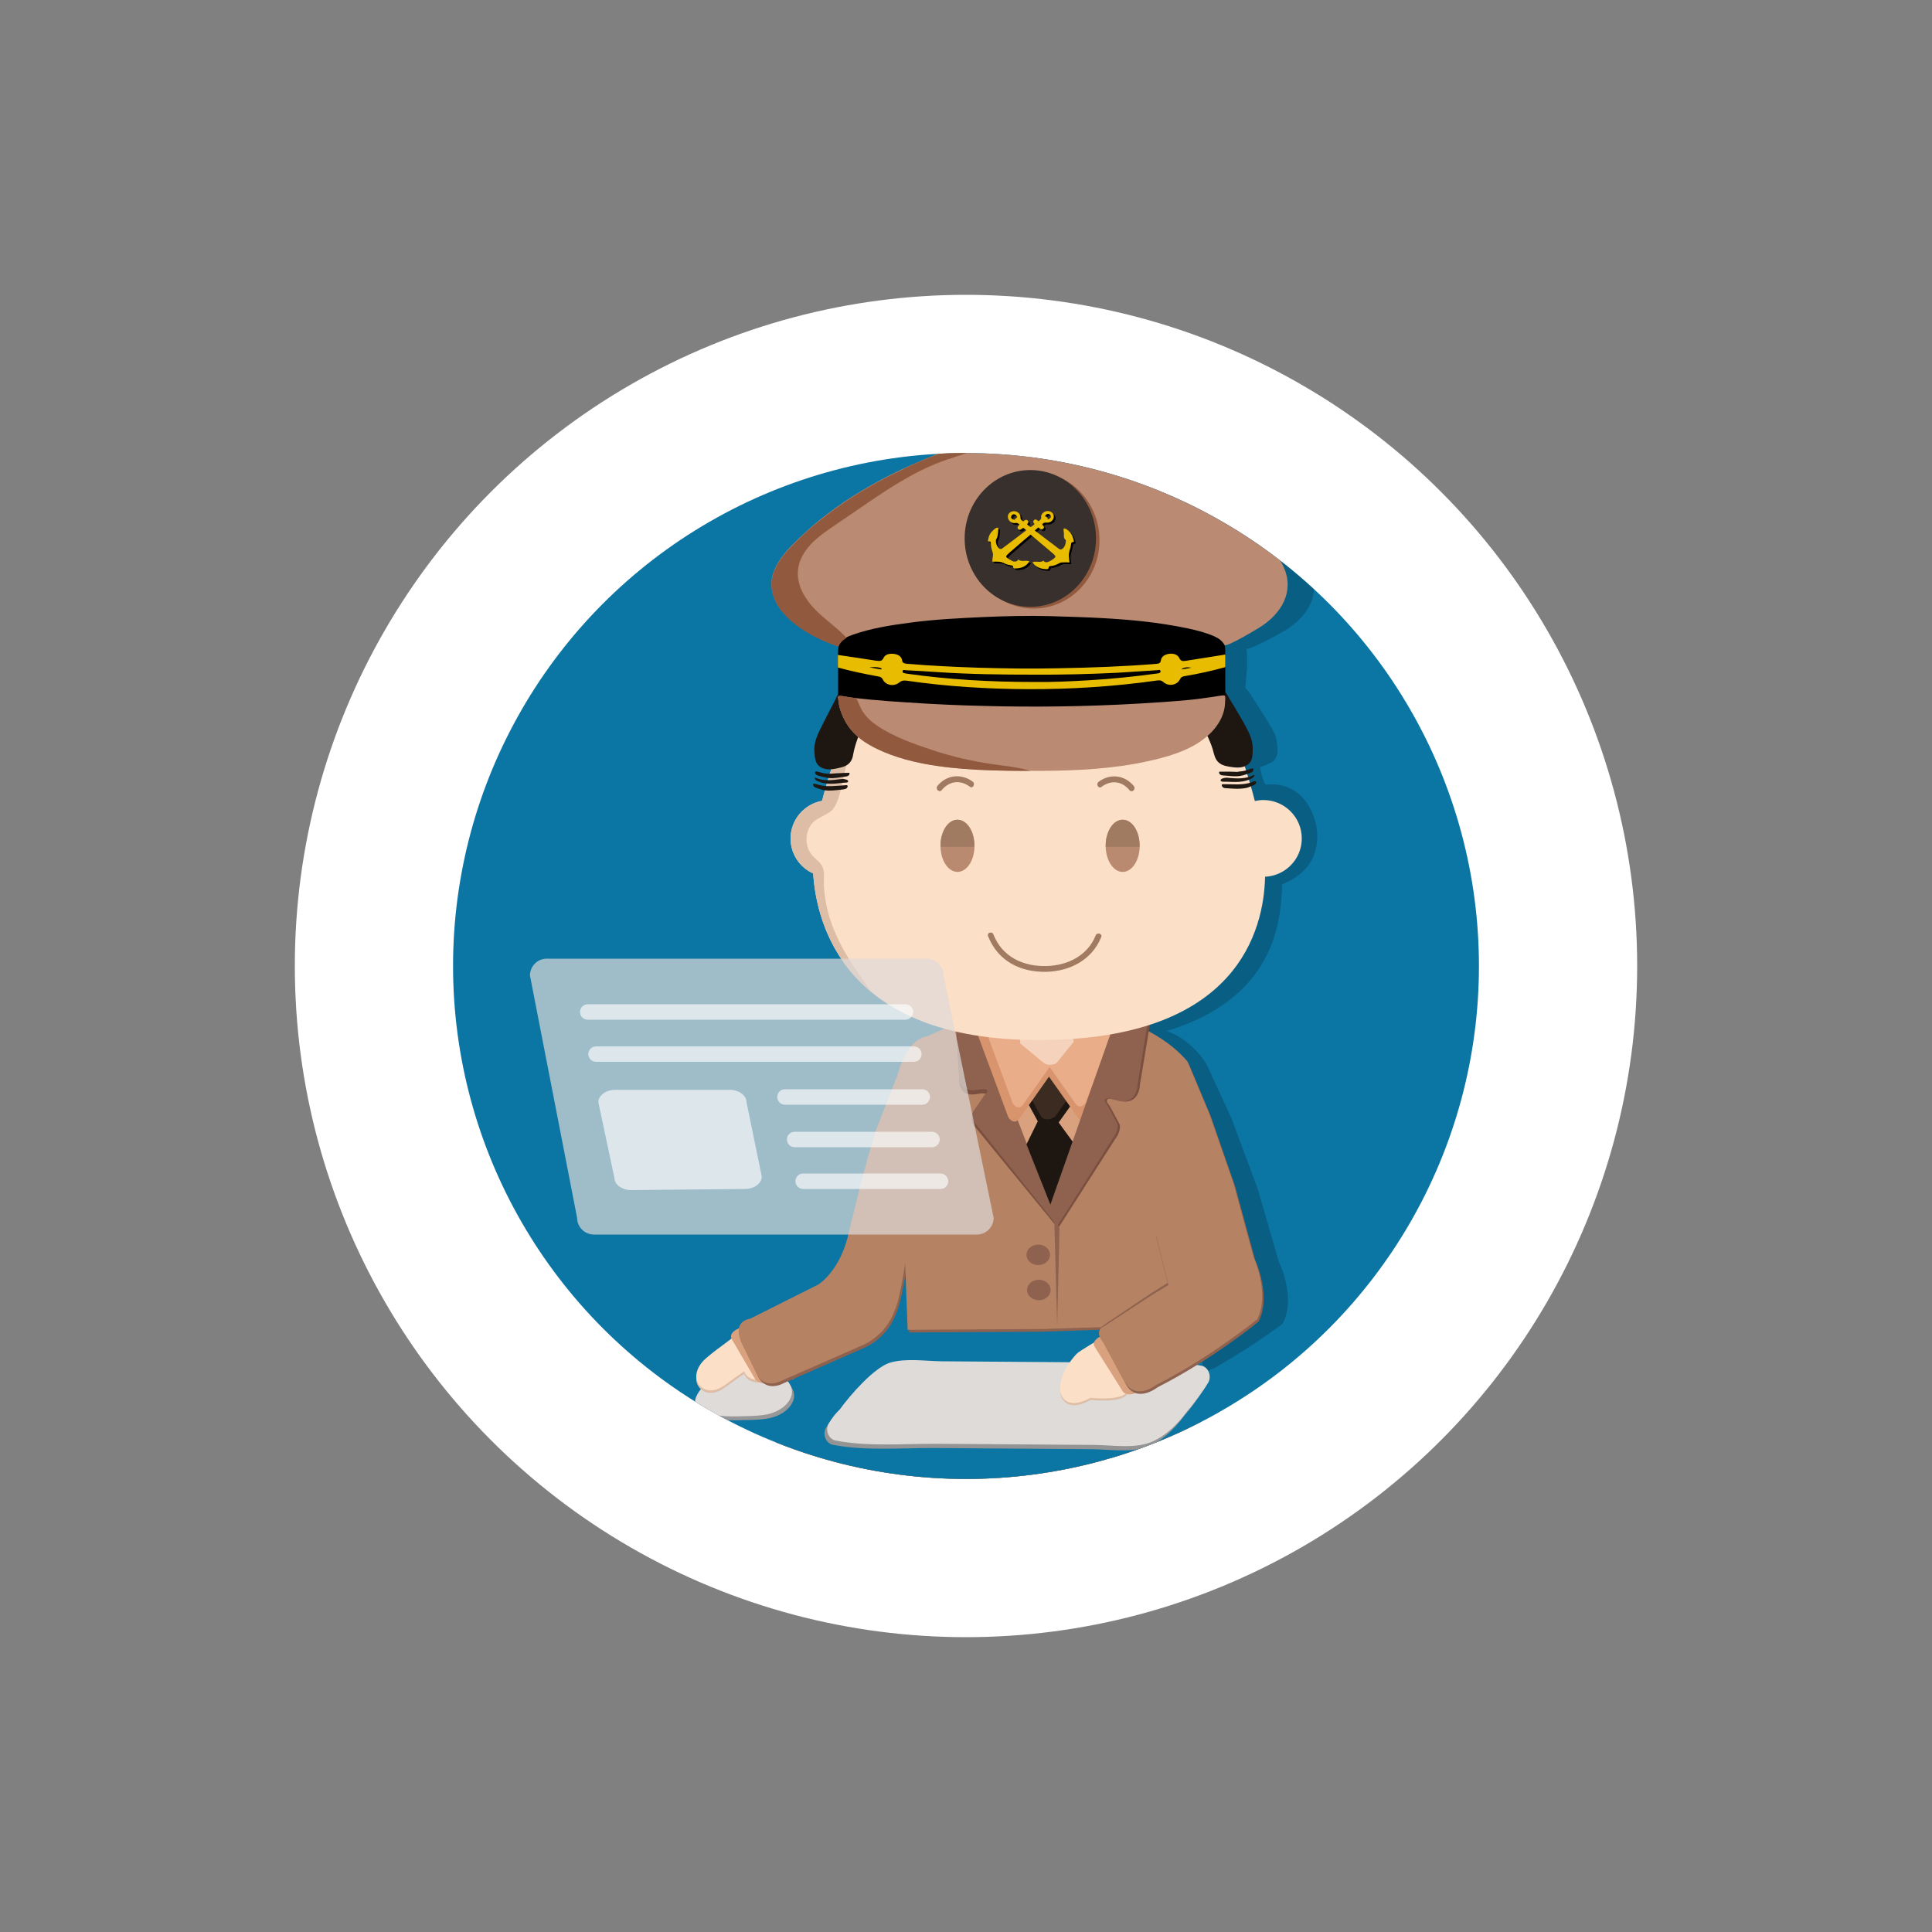 <?xml version="1.0" encoding="utf-8"?>
<!-- Generator: Adobe Illustrator 26.0.3, SVG Export Plug-In . SVG Version: 6.00 Build 0)  -->
<svg version="1.1" id="Capa_1" xmlns="http://www.w3.org/2000/svg" xmlns:xlink="http://www.w3.org/1999/xlink" x="0px" y="0px"
	 viewBox="0 0 1000 1000" style="enable-background:new 0 0 1000 1000;" xml:space="preserve">
<rect x="0" y="0" width="1000" height="1000" fill="#808080" stroke="none"/>
<style type="text/css">
	.st0{fill:#FFFFFF;}
	.st1{clip-path:url(#SVGID_00000120551320656444476200000013058458099229555853_);}
	.st2{opacity:0.2;}
	.st3{fill:#6993B5;}
	.st4{fill:#AFC5D7;}
	.st5{fill:#8E624F;}
	.st6{fill:#3B2B21;}
	.st7{fill:#553E31;}
	.st8{fill:#434041;}
	.st9{fill:none;stroke:#434041;stroke-miterlimit:10;}
	.st10{fill:#B58363;}
	.st11{fill:#7B4F40;}
	.st12{fill:#DAA17F;}
	.st13{fill:#1D1611;}
	.st14{fill:#D8946D;}
	.st15{fill:#E9AD89;}
	.st16{fill:#F4D2BB;}
	.st17{fill:#D7B69F;}
	.st18{fill:#FCDFC7;}
	.st19{fill:#B07F63;}
	.st20{fill:#A0725C;}
	.st21{fill:#37302D;}
	.st22{fill:#A07A61;}
	.st23{fill:#E8BC00;}
	.st24{fill:#DDBDA6;}
	.st25{clip-path:url(#SVGID_00000126290255840579238530000008462448061095789184_);}
	.st26{clip-path:url(#SVGID_00000126290255840579238530000008462448061095789184_);fill:#9B6E4E;}
	.st27{clip-path:url(#SVGID_00000134251032784319215590000007649785980320384917_);fill:#EF9195;}
	.st28{clip-path:url(#SVGID_00000134251032784319215590000007649785980320384917_);}
	.st29{clip-path:url(#SVGID_00000127023006296701176180000002145346690526888865_);fill:#CE5351;}
	.st30{clip-path:url(#SVGID_00000127023006296701176180000002145346690526888865_);fill:#E8695F;}
	.st31{clip-path:url(#SVGID_00000134251032784319215590000007649785980320384917_);fill:#FDFDFD;}
	.st32{clip-path:url(#SVGID_00000120551320656444476200000013058458099229555853_);fill:#0B75A4;}
	.st33{fill:#949494;}
	.st34{fill:#DEDBD9;}
	.st35{fill:#989898;}
	.st36{clip-path:url(#SVGID_00000069380188436148343490000005784175890869386394_);fill:#DDBDA6;}
	.st37{fill:#BA8A72;}
	.st38{fill:#915A3F;}
	.st39{clip-path:url(#SVGID_00000044889786089432875880000016790965143644230277_);fill:#915A3F;}
	.st40{clip-path:url(#SVGID_00000017501744996670676440000005868389202302033583_);fill:#915A3F;}
	.st41{opacity:0.7;fill:#DEDBD9;}
	.st42{opacity:0.7;}
	.st43{opacity:0.9;fill:#FFFFFF;}
	.st44{fill:#BA8A70;stroke:#BA8A70;stroke-miterlimit:10;}
	.st45{fill:#A07A61;stroke:#A07A61;stroke-miterlimit:10;}
</style>
<g>
	<circle class="st0" cx="500" cy="500" r="347.4"/>
	<g>
		<defs>
			<circle id="SVGID_1_" cx="500" cy="500" r="265.5"/>
		</defs>
		<clipPath id="SVGID_00000036239916714946018150000015083500847617408931_">
			<use xlink:href="#SVGID_1_"  style="overflow:visible;"/>
		</clipPath>
		<g style="clip-path:url(#SVGID_00000036239916714946018150000015083500847617408931_);">
			<path class="st2" d="M652,431.5c-2.1-4.3-4.9-8.7-8-12.3c0-0.1-0.1-0.1-0.2-0.2c8.9-3.2,23.2-10.2,24.9-22.2
				c0,0,1.9-13.3-15.2-4.8c0,0-6.8,3.2-23.6,6.7l-3.9-11l0,0l-4.9-13.8l0,0l-14.4-40.7c0,0-0.4-3.3-6.6-4.1c0,0-36.9-8.6-82.9-9.8
				c0,0,0,0,0,0c0,0,0,0,0,0c-46.1,1.2-82.9,9.8-82.9,9.8c-6.2,0.9-6.6,4.1-6.6,4.1l-3.3,9.4c0,0,0.1,0,0.1,0L413.3,374l0,0
				l-7.8,22.1l0,0l-1,2.8c-16.7-3.5-23.6-6.7-23.6-6.7c-17.1-8.6-15.2,4.8-15.2,4.8c1.5,11,13.6,17.8,22.5,21.3
				c-8.3,18.6-14.7,45.1-16.2,51.4c-14.3,16.7-27,35.2-30.5,51c0,0-1.3,9,0.1,22c2,20.5,10.6,52,42.4,73.9c0.2,0.1,0.4,0.3,0.6,0.4
				c0.7,0.5,1.5,1,2.3,1.5c0.4,0.3,0.8,0.5,1.3,0.8c0.6,0.4,1.1,0.7,1.7,1.1c0.6,0.4,1.3,0.8,1.9,1.1c0.4,0.2,0.8,0.5,1.2,0.7
				c0.8,0.5,1.7,0.9,2.5,1.4c0.2,0.1,0.5,0.2,0.7,0.4c1,0.5,2.1,1.1,3.1,1.6c0.1,0,0.2,0.1,0.3,0.1c8.6,4.1,18.4,7.7,29.6,10.4
				c0.2,0,0.4,0.1,0.6,0.1c1.4,0.3,2.7,0.6,4.1,0.9c0.5,0.1,1,0.2,1.6,0.3c1.1,0.2,2.1,0.4,3.2,0.6c0.3,0.1,0.5,0.1,0.8,0.2
				c-7.6,22.7-24.6,68.9-29.6,78.2c0,0-5.5,9.4,1.6,11.8l3.2,6.8l-9,26.2c0,0-5.2,9,6.5,10.2c0,0,62.9,32.5,162.4-0.8
				c0,0,2.6-0.4,4.5-2.4c1.3-0.4,2.5-0.8,3.8-1.2c0,0,5.4-0.9,6.4-6.1c5.9-0.6,14.5-2.6,25.2-7.9c5.2-2,11-4.8,17.3-8.8
				c0,0,2.3,0,0-9.5c0,0-12.7-73.3-23.6-116.2c1.7-0.7,3.4-1.7,5.2-2.9c4.6-3.1,8.8-6.8,12.3-11c5.1-6.1,9-13.2,11.3-20.9
				c1.5-5,0.6-6.6,6-7.8c4.6-1,9.1-2.1,13.4-4c5.6-2.5,10.9-6.4,13.8-11.8c2.8-5,3.4-11,3.7-16.7C675.8,505,668.8,466.1,652,431.5z
				 M439.5,638.1C439.5,638.1,439.5,638.1,439.5,638.1C439.5,638.1,439.5,638.1,439.5,638.1L439.5,638.1z"/>
			<g>
				<path class="st3" d="M430.2,570.8c7.7,0,15.5-0.1,23.2,0c7.4,0.1,12.4,4.6,12.3,10.8c-0.1,6.3-5,10.8-12.4,10.9
					c-15.7,0.1-31.3,0.1-47,0c-7.3-0.1-12.3-4.9-12.1-11.2c0.2-6.1,5.2-10.4,12.2-10.5C414.4,570.7,422.3,570.8,430.2,570.8z"/>
				<path class="st4" d="M501.9,634.4c-7.7,0-15.5,0-23.2,0c-7.1,0-11.4-3.6-11.7-9.5c-0.4-6.7,3.9-12,10.9-12.2
					c16.2-0.3,32.4-0.3,48.6,0c7.3,0.1,11.9,5.4,11.5,11.7c-0.3,5.8-5.5,9.9-12.7,9.9C517.4,634.4,509.7,634.4,501.9,634.4z"/>
				<path class="st3" d="M561.2,669.4c0,6.3-5,10.8-11.7,10.8c-6.3-0.1-11.3-4.8-11.4-10.7c-0.1-6.2,5-11,11.5-11
					C556.2,658.4,561.2,663.2,561.2,669.4z"/>
				<path class="st3" d="M444.7,612.5c6.6,0,11.7,4.8,11.6,10.9c-0.1,5.9-5,10.6-11.3,10.8c-6.6,0.1-11.8-4.6-11.8-10.7
					C433.1,617.2,438.1,612.6,444.7,612.5z"/>
				<path class="st3" d="M481.1,570.7c6.7,0,11.3,4.3,11.4,10.5c0.1,6.3-4.9,11.1-11.5,11.2c-6.4,0-11.7-5.1-11.6-11.2
					C469.5,575.3,474.6,570.7,481.1,570.7z"/>
				<path class="st4" d="M586.6,680.2c-6.7,0-11.6-4.6-11.6-10.9c0-6.2,5.1-10.9,11.7-10.9c6.1,0.1,11.4,5,11.5,10.7
					C598.3,675.3,593.2,680.1,586.6,680.2z"/>
				<path class="st5" d="M595.8,637.6l-160.6-13.5c-4.4,15-26.3,75.6-32.1,86.4c0,0-8.8,12.5-1.8,14.8l6.5,3.5l-8.9,25.9
					c0,0-5.1,8.9,6.4,10.1c0,0,62.2,32.1,160.6-0.8c0,0,7.7-1.3,6.2-9.5c0,0,17,2.8,42.1-12.9c0,0,2.3,0,0-9.4
					C614.3,732.2,605.2,679.5,595.8,637.6z"/>
				<path class="st6" d="M360.7,466.1c0.9,4.6,4.5,7.9,8.5,10.4c10.3,6.3,21.2,11.7,31.6,17.9c21.1,12.6,41.5,26.2,61.7,40
					c20.3,13.8,40.4,27.8,60.9,41.2c10.3,6.7,20.6,13.2,31.1,19.6c10.4,6.2,21,12.7,32,18c6,2.9,10.6,1,15.8-2.4
					c4.6-3.1,8.8-6.8,12.3-11c5.1-6.1,9-13.2,11.3-20.9c1.5-5,0.6-6.6,6-7.8c4.6-1,9.1-2.1,13.4-4c5.6-2.5,10.9-6.4,13.8-11.8
					c2.8-5,3.4-11,3.7-16.7c2-38.3-5.1-77.2-21.8-111.8c-2.1-4.3-4.9-8.7-8-12.3c-2.2-2.6-6.1-1.8-9.3-1.8c-4-0.1-8.1-0.1-12.1-0.2
					c-8.1-0.1-16.1-0.2-24.2-0.4c-32.5-0.5-65-1.2-97.4-2c-34.7-0.9-69.4-2-104.1-3.2c-0.6-0.7-1.5-1.1-2.7-1.1
					c-1.1,0-2,0.4-2.6,0.9c-0.1,0-0.1,0-0.2,0C369.4,427.1,360.7,466.1,360.7,466.1z"/>
				<path class="st7" d="M633.7,512.8c-3.5-25.6-9.5-51.3-21.2-74.7c-2.8-5.7-6-11.2-9.5-16.5c-3.4-5.2-7.2-11.1-11.9-15.4
					c-2.5-2.3-6.3-1.1-9.5-0.8c-4,0.4-8,0.8-12.1,1.2c-8,0.8-16.1,1.6-24.1,2.4c-20.5,2.1-41.1,4-61.6,6l19.2,165.1
					c10.2,5,20.5,10,30.9,14.6c11.1,5,22.4,10.2,34,14.1c6.3,2.1,10.7-0.2,15.4-4.3c4.2-3.6,8-7.7,11-12.3
					c5.9-8.8,9.1-18.7,9.6-28.9c9.6-3.1,19.8-7.1,26.3-14.8C638.7,538.4,635.3,524.6,633.7,512.8z"/>
				<ellipse class="st8" cx="464.4" cy="477.8" rx="2.9" ry="2.7"/>
				<ellipse class="st8" cx="545.6" cy="477.8" rx="2.9" ry="2.7"/>
				<path class="st9" d="M487.9,545.9c0,0,15.5,3,36.8-10.6"/>
				<path class="st9" d="M504.6,512.3c-2.8,2-6.8,1.4-8.9-1.2s-1.5-6.4,1.3-8.3"/>
				<g>
					<g>
						<path class="st10" d="M486.8,572.1c-66.1-1.2-69.1-26.2-69.1-26.2c-11.7-45.2,25.8-82.2,25.8-82.2l-33.7-47.3
							c0,0-70.2,58.7-79.3,99.4c0,0-14.2,99.4,101.6,118.2c0,0-17.4,59.9-24.8,73.9c0,0-8.9,12.6-1.8,15l6.6,3.6l-9,26.2
							c0,0-5.2,9,6.5,10.2c0,0,62.9,32.5,162.4-0.8c0,0,7.8-1.3,6.3-9.6c0,0,17.2,2.9,42.6-13.1c0,0,2.3,0,0-9.5
							c0,0-24-139-34.5-146.2c0,0-5.3-8.4-14.7-6.4l-19.3,2.4l-0.3-10.1L486.8,572.1z"/>
						<g>
							<path class="st11" d="M438,574.6l5.8,36.4c0,0,0.1,13.3,12.9,9.4c11.1-3.4,5.1,3.1,5.1,3.1l-5.8,11.1c0,0-3.3,4.1,2.8,9.6
								l61.6,63.9l-62.6-134.8l-19.8-4.1V574.6z"/>
							<path class="st5" d="M440.8,575.4l5.8,35.9c0,0,0.1,13.1,12.9,9.3c11.1-3.3,5.1,3.1,5.1,3.1l-5.8,10.9c0,0-3.3,4,2.8,9.5
								l61.6,63l-62.6-132.9l-19.8-4V575.4z"/>
							<path class="st11" d="M572.2,573.2l-5.8,35.9c0,0-0.1,13.1-12.9,9.3c-11.1-3.3-5.1,3.1-5.1,3.1l5.8,10.9c0,0,1.8,3.4-2.8,9.5
								l-33.4,53.1l-5.4-8.8L552.4,572l19.8-4V573.2z"/>
							<path class="st5" d="M569.5,573.2l-5.8,35.9c0,0-0.1,13.1-12.9,9.3c-11.1-3.3-5.1,3.1-5.1,3.1l5.8,10.9c0,0,1.8,3.4-2.8,9.5
								l-33.4,53.1l-5.4-8.8L549.7,572l19.8-4V573.2z"/>
							<g>
								<polygon class="st12" points="461.3,567.9 508.1,690.6 548.9,575.8 								"/>
								<g>
									<g>
										<g>
											<polygon class="st13" points="491.7,648.8 499.1,633.6 512.5,633.6 523.1,648.4 508.1,690.6 											"/>
											<path class="st13" d="M484.6,606.5l16.7,31.1c0,0,2.8,4,9.1,0l22-31.1l-26.1-11.9L484.6,606.5z"/>
											<path class="st6" d="M484.6,599.3l16.7,31.1c0,0,2.8,4,9.1,0l22-31.1l-26.1-11.9L484.6,599.3z"/>
										</g>
										<g>
											<path class="st14" d="M456.2,566.5l23.6,64.2c0,0,3.8,6.4,7.9,0l29.4-42.1L456.2,566.5z"/>
											<g>
												<path class="st14" d="M556.9,566.5l-23.6,64.2c0,0-3.8,6.4-7.9,0l-29.4-42.1L556.9,566.5z"/>
											</g>
										</g>
										<g>
											<path class="st15" d="M460.7,561.4l22,60.1c0,0,3.6,6,7.3,0l27.5-39.4L460.7,561.4z"/>
											<g>
												<path class="st15" d="M552.8,560.7l-22,60.1c0,0-3.6,6-7.3,0l-27.5-39.4L552.8,560.7z"/>
											</g>
										</g>
									</g>
								</g>
							</g>
						</g>
					</g>
					<path class="st16" d="M486.4,571.5l1,11.5l15.7,13.3c0,0,3.3,2.1,7.8,0l11.4-14.2l-1.3-11.5L486.4,571.5z"/>
					<path class="st17" d="M492,584.3c3.5,0.8,7.1,1.4,10.8,1.5c6.8,0.3,13.7-1.1,20.4-2.5c3.3-0.7,6.6-1.4,9.7-2.6
						c1.9-0.8,3.8-2,4-3.7c0.1-1.5-1.3-2.7-2.8-3.3c-1.8-0.8-3.9-1.2-6-1.5c-12.7-1.2-25.6,4.8-38.4,4.6c-1.1,0-2.2-0.1-3.3,0.2
						c-1.5,0.3-2.7,1.2-3.8,2.2c-1.6,1.4-0.6,1.7,1,2.5C486.1,583,489.1,583.7,492,584.3z"/>
				</g>
				<path class="st18" d="M610.7,496.1c-2.8-32.8-23.3-75.1-23.3-75.1l-74.1-2.4l0-0.4l-6.3,0.2l-6.3-0.2l0,0.4l-74.1,2.4
					c0,0-20.5,42.3-23.3,75.1c0,0-10.5,88,103.7,87.7C627.8,584.1,610.7,496.1,610.7,496.1z"/>
				<path class="st6" d="M557.7,408.8c-19.4-0.6-38.8-0.9-58.2-0.8c-9.3,0-18.6,0.1-28,0.3c-6.6,0.1-17.8-1.8-20,6.1
					c-0.6,2.2,0.1,3.9,1.4,5.1c-0.9,1.2-1.3,2.7-0.8,4.5c3.3,11.9,15.4,18.4,27.4,21.2c12.9,3,26.5,2.5,39.1-1.3
					c6.1,6.3,16.4,7.6,24.7,3.8c11.8-5.3,16.4-17.5,19.5-28.6c0.2-0.8,0.3-1.6,0.2-2.3C564.3,413.5,562.6,408.9,557.7,408.8z"/>
				<path class="st7" d="M559,401.5c-19.4-0.6-38.8-0.9-58.2-0.8c-9.3,0-18.6,0.1-28,0.3c-6.6,0.1-17.8-1.8-20,6.1
					c-0.6,2.2,0.1,3.9,1.4,5.1c-0.9,1.2-1.3,2.7-0.8,4.5c3.3,11.9,15.4,18.4,27.4,21.2c12.9,3,26.5,2.5,39.1-1.3
					c6.1,6.3,16.4,7.6,24.7,3.8c11.8-5.3,16.4-17.5,19.5-28.6c0.2-0.8,0.3-1.6,0.2-2.3C565.6,406.2,563.8,401.7,559,401.5z"/>
				<g>
					<g>
						<g>
							<path class="st10" d="M595.8,328.4c0,0-0.4-3.3-6.6-4.1c0,0-36.9-8.6-82.9-9.8c-46.1,1.2-82.9,9.8-82.9,9.8
								c-6.2,0.9-6.6,4.1-6.6,4.1l-23.5,66.3l54.4,14.7l58.6-4.9l58.6,4.9l54.4-14.7L595.8,328.4z"/>
						</g>
					</g>
					<path class="st19" d="M584.4,345.6c-8.3,1.3-16.9,2.6-24.9,5.1c-7.6,2.4-26.6,9.1-29.8-2.4c-0.1-0.2-0.1-0.3-0.2-0.5
						c-0.6,0-1.3,0-1.9,0c-1.2,0-2.5,0.2-3.7,0.3c-3.4,0.3-6.8,0.5-10.1,0.8c-8.2,0.8-16.4,2-24.6,3c-7.4,1-15,1.9-22.5,1.3
						c-3.8-0.3-7.7-1-11.2-2.5c-2.8-1.2-5.2-3.1-8.3-3.7c-12.2-2.4-25.6-0.4-37.8,3.2l-14.3,39.9c8.4-4,19.7-4.6,28.3-5.6
						c20.2-2.3,40.6-1.8,60.8-2.4c18.9-0.5,37.9-0.3,56.8-0.9c18-0.6,35.8-2.4,53.2-6.6c5.2-1.2,10.4-2.6,15.4-4.5l-9.5-26.5
						C595,344.1,589.6,344.8,584.4,345.6z"/>
					<path class="st20" d="M425.4,335.6c8.3-1,18-1.8,26.1,0.6c3,0.9,5.4,2.9,8.3,4c3.4,1.3,7.3,1.6,10.9,1.7
						c7.7,0.1,15.3-1.1,22.9-2c8.6-1.1,17.2-2.4,25.9-3c4.4-0.3,11.2-2.1,15,0.9c1.9,1.5,1.5,4.4,3.9,5.2c2.2,0.7,5,0.1,7.2-0.3
						c5.5-1.1,10.7-3.3,16.1-4.5c11.6-2.7,23.4-4.5,35.3-5.8l-1.4-4c0,0-0.4-3.3-6.6-4.1c0,0-36.9-8.6-82.9-9.8
						c-46.1,1.2-82.9,9.8-82.9,9.8c-6.2,0.9-6.6,4.1-6.6,4.1l-3.3,9.4C417.3,336.9,421.4,336.2,425.4,335.6z"/>
					<polygon points="402.3,369.2 393.3,394.7 447.7,409.4 506.3,404.6 564.9,409.4 619.3,394.7 610.2,369.2 					"/>
					<path class="st13" d="M439.4,379.7c16.3,0,32.6,0.2,48.8,2c16.1,1.8,32,6.5,48.2,7.4c17.1,0.9,34.1-1.6,51.1-3.8
						c9.2-1.2,18.4-1.9,27.6-2.3l-4.9-13.8H402.3l-5,14C411.1,380.2,425.3,379.7,439.4,379.7z"/>
					<path d="M580.7,393.4c-16.5,2.1-33.2,4.3-49.9,2.4c-16-1.8-31.5-5.9-47.6-7.5c-15.9-1.6-32-1.6-48-1.5
						c-13.8,0.1-27.5,0.9-40.8,4.4l-1.2,3.5l54.4,14.7l58.6-4.9l58.6,4.9l54.4-14.7l-1.6-4.6C605.3,390.7,593.1,391.8,580.7,393.4z"
						/>
					<ellipse class="st21" cx="508.9" cy="359.4" rx="34.7" ry="36.1"/>
					<path class="st13" d="M642.6,387.2c0,0-34,16-136.3,15.9C404,403.3,370,387.2,370,387.2c-17.1-8.6-15.2,4.8-15.2,4.8
						c2.4,17.6,31.9,24.4,31.9,24.4c20.9,5.9,98.7,8.7,119.6,8.9c20.8-0.2,98.6-3,119.6-8.9c0,0,29.5-6.8,31.9-24.4
						C657.8,392,659.6,378.7,642.6,387.2z"/>
				</g>
				<polyline class="st5" points="523.1,707.1 520.8,775.6 517.8,701.7 				"/>
				<ellipse class="st5" cx="507.1" cy="716.3" rx="6.2" ry="5.8"/>
				<ellipse class="st5" cx="507.4" cy="736.3" rx="6.2" ry="5.8"/>
				<polygon class="st5" points="569.5,676 581.6,753.8 575,755.3 				"/>
				<path class="st22" d="M530.6,484.8c0.6-3.6,1.8-7,3.9-10c3.2-4.8,8-6.5,13.7-4.7c6.8,2.1,10.9,6.9,14.2,12.6
					c0.2,0.4,0.1,0.9,0.2,1.7c-4.4-5.4-8.9-10.1-16.4-10.1C538.4,474.3,534.1,479.1,530.6,484.8z"/>
				<path class="st22" d="M455.2,484.8c2.2-4.8,4.5-9.4,9.2-12.4c4.1-2.6,7.9-2.1,11.1,1.5c3.3,3.7,4.8,8.2,6,12.9
					c-1.5-2.2-2.8-4.5-4.7-6.4c-4-4.1-7.6-4.8-12.9-2.2C460.5,479.8,457.9,482.4,455.2,484.8z"/>
				<path d="M502,369.6c1.8,1.4,3.8,0.2,5.7,0.8c-0.4,0.5-0.7,1.1-1.1,1.5c-1.8,1.6-4,2.2-6.5,2.1c-0.3,0-0.7-0.4-0.7-0.7
					c0-0.7-0.5-0.7-1-0.9c-1.1-0.2-2.4-0.4-3.3-1c-1.4-0.8-2.8-0.9-4.3-0.9c-0.6,0-1.3,0-2,0c0.1-1,0.1-1.8,0.3-2.6
					c0.2-0.9,0-1.7-0.3-2.7c-0.4-1.2-0.6-2.5-0.7-3.7c-0.1-0.9-0.1-1.5-1.6-1.3c0.2-0.9,0.3-1.6,0.5-2.3c0.6-2,1.9-3.4,3.6-4.6
					c0.3-0.2,0.8-0.1,1.2-0.2c0,0.3,0,0.6,0,1c-0.1,0.9-0.1,1.9-0.3,2.8c-0.1,0.6-0.2,1.3-0.6,1.8c-1,1.4,0.3,4.9,2.1,5.3
					c0.2,0,0.5-0.1,0.7-0.2c4.1-3.1,8.2-6.2,12.4-9.4c-0.5-0.5-1-0.9-1.5-1.3c-0.8,0.5-1.5,1.6-2.6,0.5c-0.8-0.8,0-1.5,0.7-2.2
					c-0.6-0.6-1.1-1.1-2.2-0.9c-1.8,0.3-3.4-1-3.8-2.7c-0.3-1.3,0.7-2.7,2.1-3.1c2-0.6,4.4,1,4.2,3.1c-0.1,1.2,0.7,1.5,1.4,2
					c0.7-0.5,1.4-1.3,2.3-0.5c0.7,0.6,0.3,1.4-0.3,2c2.1,1.8,1.5,1.8,3.9-0.1c-0.5-0.6-1.1-1.4-0.2-2.1c0.9-0.7,1.6,0.1,2.3,0.6
					c0.7-0.6,1.5-0.8,1.3-2c-0.2-1.5,1.4-3,3.1-3.2c1.6-0.1,3,0.8,3.3,2.4c0.4,1.9-1.6,3.9-3.8,3.6c-1-0.1-1.6,0.2-2.1,0.9
					c0.5,0.7,1.5,1.4,0.5,2.3c-1,0.9-1.7-0.2-2.5-0.7c-0.6,0.5-1.1,1-1.8,1.5c2.1,1.6,4.1,3.1,6.1,4.6c2.1,1.5,4.1,3.1,6.2,4.7
					c0.8,0.6,1.4,0.5,2-0.1c1.2-1.1,1.5-2.5,1.6-4c0-0.1,0-0.3-0.1-0.4c-1.1-0.9-0.9-2.1-0.9-3.3c0-0.6-0.2-1.1-0.2-1.7
					c0-0.3,0-0.7,0.1-1c0.4,0.1,0.8,0.1,1.1,0.2c1.7,1.1,3,2.5,3.6,4.4c0.3,0.7,0.4,1.5,0.5,2.3c-1.5,0.4-1.3,0.4-1.5,1.8
					c-0.2,1.4-0.8,2.7-1,4.1c-0.1,1,0,2.1,0.1,3.2c0,0.4,0.1,0.9,0.2,1.4c-1.3,0-2.5-0.1-3.6,0c-0.6,0-1.3,0.2-1.8,0.5
					c-1.4,0.7-2.8,1.3-4.4,1.4c-0.6,0-0.8,0.2-0.9,0.8c0,0.3-0.5,0.8-0.7,0.8c-2.5,0-4.9-0.5-6.7-2.4c-0.3-0.3-0.6-0.8-0.9-1.2
					c1.9-0.8,3.9,0.5,5.6-0.8c0.9,1.3,2.1,0.8,3.1,0.3c0.8-0.4,1.5-0.8,2.2-1.4c1-0.8,1-1.2,0-2.1c-2.2-1.9-4.4-3.8-6.6-5.7
					c-1.8-1.5-3.5-3-5.3-4.6c-3,2.6-6,5.1-9,7.7c-1,0.8-2,1.7-2.9,2.5c-0.8,0.7-0.8,1.2,0.1,1.8c0.9,0.6,1.8,1.2,2.8,1.6
					C500.3,370.5,501.4,370.9,502,369.6z M517.3,348.7c-0.1,0.1-0.3,0.3-0.4,0.4c1.3-0.4,1.9-0.9,1.8-1.7c-0.1-0.7-0.6-1.1-1.3-1.2
					c-0.8-0.1-1.5,0.5-1.8,1.6c0.2-0.2,0.4-0.4,0.6-0.6C516.5,347.8,516.9,348.3,517.3,348.7z M500.1,349.3c0.5-0.5,1-1,1.4-1.4
					c-0.4-1.1-1-1.6-1.9-1.4c-0.7,0.1-1.1,0.5-1.2,1.2C498.3,348.4,498.8,348.9,500.1,349.3z"/>
				<path class="st23" d="M501.1,368.7c1.8,1.4,3.8,0.2,5.7,0.8c-0.4,0.5-0.7,1.1-1.1,1.5c-1.8,1.6-4,2.2-6.5,2.1
					c-0.3,0-0.7-0.4-0.7-0.7c0-0.7-0.5-0.7-1-0.9c-1.1-0.2-2.4-0.4-3.3-1c-1.4-0.8-2.8-0.9-4.3-0.9c-0.6,0-1.3,0-2,0
					c0.1-1,0.1-1.8,0.3-2.6c0.2-0.9,0-1.7-0.3-2.7c-0.4-1.2-0.6-2.5-0.7-3.7c-0.1-0.9-0.1-1.5-1.6-1.3c0.2-0.9,0.3-1.6,0.5-2.3
					c0.6-2,1.9-3.4,3.6-4.6c0.3-0.2,0.8-0.1,1.2-0.2c0,0.3,0,0.6,0,1c-0.1,0.9-0.1,1.9-0.3,2.8c-0.1,0.6-0.2,1.3-0.6,1.8
					c-1,1.4,0.3,4.9,2.1,5.3c0.2,0,0.5-0.1,0.7-0.2c4.1-3.1,8.2-6.2,12.4-9.4c-0.5-0.5-1-0.9-1.5-1.3c-0.8,0.5-1.5,1.6-2.6,0.5
					c-0.8-0.8,0-1.5,0.7-2.2c-0.6-0.6-1.1-1.1-2.2-0.9c-1.8,0.3-3.4-1-3.8-2.7c-0.3-1.3,0.7-2.7,2.1-3.1c2-0.6,4.4,1,4.2,3.1
					c-0.1,1.2,0.7,1.5,1.4,2c0.7-0.5,1.4-1.3,2.3-0.5c0.7,0.6,0.3,1.4-0.3,2c2.1,1.8,1.5,1.8,3.9-0.1c-0.5-0.6-1.1-1.4-0.2-2.1
					c0.9-0.7,1.6,0.1,2.3,0.6c0.7-0.6,1.5-0.8,1.3-2c-0.2-1.5,1.4-3,3.1-3.2c1.6-0.1,3,0.8,3.3,2.4c0.4,1.9-1.6,3.9-3.8,3.6
					c-1-0.1-1.6,0.2-2.1,0.9c0.5,0.7,1.5,1.4,0.5,2.3c-1,0.9-1.7-0.2-2.5-0.7c-0.6,0.5-1.1,1-1.8,1.5c2.1,1.6,4.1,3.1,6.1,4.6
					c2.1,1.5,4.1,3.1,6.2,4.7c0.8,0.6,1.4,0.5,2-0.1c1.2-1.1,1.5-2.5,1.6-4c0-0.1,0-0.3-0.1-0.4c-1.1-0.9-0.9-2.1-0.9-3.3
					c0-0.6-0.2-1.1-0.2-1.7c0-0.3,0-0.7,0.1-1c0.4,0.1,0.8,0.1,1.1,0.2c1.7,1.1,3,2.5,3.6,4.4c0.3,0.7,0.4,1.5,0.5,2.3
					c-1.5,0.4-1.3,0.4-1.5,1.8c-0.2,1.4-0.8,2.7-1,4.1c-0.1,1,0,2.1,0.1,3.2c0,0.4,0.1,0.9,0.2,1.4c-1.3,0-2.5-0.1-3.6,0
					c-0.6,0-1.3,0.2-1.8,0.5c-1.4,0.7-2.8,1.3-4.4,1.4c-0.6,0-0.8,0.2-0.9,0.8c0,0.3-0.5,0.8-0.7,0.8c-2.5,0-4.9-0.5-6.7-2.4
					c-0.3-0.3-0.6-0.8-0.9-1.2c1.9-0.8,3.9,0.5,5.6-0.8c0.9,1.3,2.1,0.8,3.1,0.3c0.8-0.4,1.5-0.8,2.2-1.4c1-0.8,1-1.2,0-2.1
					c-2.2-1.9-4.4-3.8-6.6-5.7c-1.8-1.5-3.5-3-5.3-4.6c-3,2.6-6,5.1-9,7.7c-1,0.8-2,1.7-2.9,2.5c-0.8,0.7-0.8,1.2,0.1,1.8
					c0.9,0.6,1.8,1.2,2.8,1.6C499.4,369.6,500.4,370,501.1,368.7z M516.4,347.8c-0.1,0.1-0.3,0.3-0.4,0.4c1.3-0.4,1.9-0.9,1.8-1.7
					c-0.1-0.7-0.6-1.1-1.3-1.2c-0.8-0.1-1.5,0.5-1.8,1.6c0.2-0.2,0.4-0.4,0.6-0.6C515.6,346.9,516,347.4,516.4,347.8z M499.2,348.4
					c0.5-0.5,1-1,1.4-1.4c-0.4-1.1-1-1.6-1.9-1.4c-0.7,0.1-1.1,0.5-1.2,1.2C497.4,347.5,497.9,348,499.2,348.4z"/>
				<path class="st24" d="M448.3,427.5c0.9,1.6,1.5,3.4,1.5,5.2c0.1,3.5-2.1,6.2-4.6,8.5c-2.7,2.4-5.9,4.4-7.9,7.5
					c3,3.8,5.7,7.8,8.2,11.9c0.9,1.5,1.8,3.1,1.7,4.8c-0.2,5.5-5.4,9.7-8.3,14c-3.4,5-6.4,10.4-8.9,15.9
					c-7.9,17.3-13.5,39.2-6.4,57.7c1.2,3.1,3,6,2.3,9.4c-5.6-7.1-16.5-19.9-18.9-28.6c-3.3-11.7-1.1-24.4,3.3-35.8
					c4.3-11.4,10.7-21.9,15.9-32.9c1.6-3.4,3.2-7.6,1.2-10.9c-1.6-2.7-5.1-4-6-7c-0.8-2.9,1.5-5.8,4.1-7.4c2.6-1.6,5.6-2.5,7.8-4.6
					c2.2-2.1,3.2-6.1,0.8-8c-1.1-0.9-2.7-1.4-2.9-2.8c-0.1-0.6-0.1-1.9,0.6-1.8c3.4,0.5,12.2-0.5,15.1,3.2
					C447.5,426.2,448,426.8,448.3,427.5z"/>
				<path class="st18" d="M407,421l41-37.8c0,0,6-5.9,11.1-3.6c0,0,2,0.6-1.9,7.5l-9.1,16.6c0,0,0,0-5.9,9l-6.2,10.4l7.9,4.4
					c0,0,5.6,2.9,0.3,7.5l-17.3,13.6L407,421z"/>
				<g>
					<defs>
						<path id="SVGID_00000018237103310599262410000016046584043000192433_" d="M428.3,560.4c-7.7-7.2-10.5-13.2-10.5-13.2
							c-11-35.2,12-66,21.5-77.4c2.6-3.1,4.3-4.8,4.3-4.8l-3.2-4.5l-30.5-42.8c0,0-70.2,58.7-79.3,99.4c0,0-13.7,95.9,97.9,116.3
							L428.3,560.4z"/>
					</defs>
					<clipPath id="SVGID_00000142889714054022519500000008175613834484222637_">
						<use xlink:href="#SVGID_00000018237103310599262410000016046584043000192433_"  style="overflow:visible;"/>
					</clipPath>
					<g style="clip-path:url(#SVGID_00000142889714054022519500000008175613834484222637_);">
						<g>
							<path class="st10" d="M428.3,560.4c-7.7-7.2-10.5-13.2-10.5-13.2c-11-35.2,12-66,21.5-77.4c2.6-3.1,4.3-4.8,4.3-4.8l-3.2-4.5
								l-30.5-42.8c0,0-70.2,58.7-79.3,99.4c0,0-13.7,95.9,97.9,116.3L428.3,560.4z"/>
						</g>
					</g>
					<path style="clip-path:url(#SVGID_00000142889714054022519500000008175613834484222637_);fill:#9B6E4E;" d="M426.1,483
						c-3.5,6.2-7,12.3-9.7,18.9c-5.1,12.6-6.9,26.9-3,40s9.4,17.3,22.5,21c0.8,0.2,2.5,1.8,0.7,0.5c-2.5-1.8-5-3.4-7.3-5.3
						c-7.1-6.2-10.8-15.7-11.2-25.2c-0.5-9.4,1.9-18.8,5.1-27.7c5-13.8,12.2-26.8,21.1-38.5c0.9-1.2,1.9-2.5,1.7-4
						c-0.6-5.9-9.4,4.4-10.4,5.7C431.8,472.9,428.9,478,426.1,483z"/>
				</g>
				<g>
					<defs>
						<path id="SVGID_00000044893347358745544920000011171953924155107767_" d="M466.4,536.8c3.5,4.9,8,9.1,13.1,12.3
							c12.9,8.3,30,12,45.1,8.6c4.7-1.1,9.2-2.9,13.2-5.4c2.7-1.7,5.3-3.7,7.5-6c3.6-3.8,8-9,10.3-13.8c0.7-1.4,6.3-17,5.7-17.3
							c-4.1-1.9-6.7,6.1-50.9,12.3c-6.1,0.9-26.7,0.8-32.7-0.5c-2.5-0.6-5.8-1.3-8.3-1.9c-2.1-0.5-5-1.6-7.2-1.1
							c-2.7,0.6-1.3,3.3-0.4,4.9c1.5,2.5,2.8,5.1,4.5,7.6C466.3,536.6,466.4,536.7,466.4,536.8z"/>
					</defs>
					<clipPath id="SVGID_00000127765978485407723490000018406293797350810002_">
						<use xlink:href="#SVGID_00000044893347358745544920000011171953924155107767_"  style="overflow:visible;"/>
					</clipPath>
					<path style="clip-path:url(#SVGID_00000127765978485407723490000018406293797350810002_);fill:#EF9195;" d="M466.4,536.8
						c3.5,4.9,8,9.1,13.1,12.3c12.9,8.3,30,12,45.1,8.6c4.7-1.1,9.2-2.9,13.2-5.4c2.7-1.7,5.3-3.7,7.5-6c3.6-3.8,8-9,10.3-13.8
						c0.7-1.4,6.3-17,5.7-17.3c-4.1-1.9-6.7,6.1-50.9,12.3c-6.1,0.9-26.7,0.8-32.7-0.5c-2.5-0.6-5.8-1.3-8.3-1.9
						c-2.1-0.5-5-1.6-7.2-1.1c-2.7,0.6-1.3,3.3-0.4,4.9c1.5,2.5,2.8,5.1,4.5,7.6C466.3,536.6,466.4,536.7,466.4,536.8z"/>
					<g style="clip-path:url(#SVGID_00000127765978485407723490000018406293797350810002_);">
						<defs>
							<path id="SVGID_00000011746844859720179550000010554566836087898021_" d="M499.1,542.5c7.7,0.2,15.4-0.7,23-2.1
								c2.6-0.5,5.1-1.1,7.7-1.7c0.2,0.5,0.6,0.8,1.1,0.9c5.4,1.6,10.4,4.1,15.5,6.3c-3.3,4.3-7.7,7-12.4,9.2
								c-10.8,5.1-22,5.4-33.5,3.4c-4.1-0.7-8-1.8-11.8-3.2c-1-0.4-2.1-0.5-2.7-1.5C490,549.6,494.5,546,499.1,542.5z"/>
						</defs>
						<clipPath id="SVGID_00000005975876940327037980000010055516686970411148_">
							<use xlink:href="#SVGID_00000011746844859720179550000010554566836087898021_"  style="overflow:visible;"/>
						</clipPath>
						<path style="clip-path:url(#SVGID_00000005975876940327037980000010055516686970411148_);fill:#CE5351;" d="M498.9,542.9
							c7.7,0.2,15.4-0.7,23-2.1c2.6-0.5,5.1-1.1,7.7-1.7c0.2,0.5,0.6,0.8,1.1,0.9c5.4,1.6,10.4,4.1,15.5,6.3
							c-3.3,4.3-7.7,7-12.4,9.2c-10.8,5.1-22,5.4-33.5,3.4c-4.1-0.7-8-1.8-11.8-3.2c-1-0.4-2.1-0.5-2.7-1.5
							C489.8,550,494.3,546.4,498.9,542.9z"/>
						<path style="clip-path:url(#SVGID_00000005975876940327037980000010055516686970411148_);fill:#E8695F;" d="M501.4,542.7
							c7.7-0.1,15.4-1.3,22.9-3c2.6-0.6,5.1-1.3,7.7-2c0.2,0.5,0.6,0.8,1.1,0.9c5.4,1.4,10.5,3.6,15.7,5.7
							c-3.2,4.4-7.5,7.3-12.1,9.7c-10.6,5.5-21.8,6.3-33.4,4.8c-4.1-0.5-8-1.5-11.9-2.8c-1-0.3-2.1-0.4-2.7-1.4
							C492.6,550.2,497,546.4,501.4,542.7z"/>
					</g>
					<path style="clip-path:url(#SVGID_00000127765978485407723490000018406293797350810002_);fill:#FDFDFD;" d="M471,524.9
						c5,0.4,10,1.5,15.1,1.8c19.1,1.1,38.1-0.4,56.6-5.9c5.7-1.7,11.3-3.7,16.6-6.4c0.9-0.5,1.9-0.8,3.3-1.4c-0.2,2.7-1,4.9-1.9,7.1
						c-0.8,0.6-1.6,1.2-2.3,1.8c-5.5,4.9-11.6,8.9-18.1,12.3c-3.9,2-8.1,3.7-12.3,5c-1.5,0.4-2.9,0.8-4.4,1.1
						c-4.3,1-8.7,1.7-13.1,2.1c-4.2,0.4-8.7,1-12.9,0.6c-3.6-0.4-7.3-0.4-10.9-1c-5.3-0.9-10-2.8-12.9-7.7
						C472.3,531.7,471.7,528,471,524.9z"/>
				</g>
			</g>
		</g>
		
			<circle style="clip-path:url(#SVGID_00000036239916714946018150000015083500847617408931_);fill:#0B75A4;" cx="500" cy="500" r="265.5"/>
		<g style="clip-path:url(#SVGID_00000036239916714946018150000015083500847617408931_);">
			<g>
				<path class="st2" d="M623.3,710.5c-0.9-0.2,7-2.8,6.2-2.9c20.2-11.6,34.3-22.4,34.3-22.4c7.4-13.3-1.8-31.9-1.8-31.9l-11.1-38.2
					l-13.4-36l-13.1-28.5c-9.3-14.2-20.7-16.9-20.7-16.9c-0.1,0,0.1,0,0,0l0,0c55-16.6,59.4-54.9,59.9-76c22.1-8.7,18.4-28,17.3-32
					c-6.1-22.9-25.4-19.6-25.4-19.6c-1.6,0-3.2-8.3-3.4-9c1.7-0.6,5.1-1.7,6.9-3.1c1.5-1.3,2.3-3.7,2.3-5.6c0-2-0.5-6-1.3-7.9
					c-0.7-1.7-1.6-3.3-2.5-4.9c-0.5-0.9-1.1-1.7-1.6-2.6c-1.8-2.8-3.5-5.6-5.3-8.4c-0.8-1.3-1.8-2.6-2.5-3.9
					c-0.6-1.1-2.5-3.8-3.5-4.7l0.8-9.7c0-1.4,0.1-6.1,0-6.1v-1.4c0-1.1-0.1-2.1-0.3-3.1c0.1,0.1,0.2,0.1,0.3,0.1
					c1.7,0.1,8.2-3.2,13.5-6c1.5-0.8,2.8-1.5,4-2.2c1.6-0.9,2.8-1.6,3.1-1.8c7.9-5.2,13.2-12,14-19.5c0.3-2.6,0.7-5.7-0.2-8.5
					c-0.6-2-1.9-5.4-3.3-7.4c-2-3-3.1-4.4-5.6-7c-0.6-0.7-3.1-3.1-3.8-3.8c-3.8-3.8-10.9-10.3-15.3-13.5c-3.7-2.7-2.2-1.5-6.1-3.9
					c-1.2-0.7-2.3-1.5-3.5-2.2c-2.4-1.5-4.9-2.9-7.3-4.3c-0.9-0.5-1.9-1.1-2.8-1.6c-0.8-0.4-1.5-0.8-2.3-1.3
					c-2.1-1.1-4.1-2.3-6.2-3.4c-0.9-0.4-1.7-0.9-2.6-1.3c-0.9-0.4-1.8-0.9-2.6-1.3c-4.2-2.1-8.6-4.1-12.9-6c-1.3-0.6-2.7-1.1-4-1.7
					c-2-0.8-4.1-1.6-6.1-2.4c-2.1-0.8-4.1-1.5-6.2-2.2c-1-0.4-2.1-0.7-3.1-1c-13.6-4.3-27.7-7.2-42.3-7.8c-1.5-0.1-2.9-0.1-4.4-0.1
					c-2.7,0-5.3,0.1-7.9,0.2"/>
				<path class="st2" d="M636.4,717.5"/>
			</g>
			<g>
				<path class="st33" d="M620.5,709.1c-17-3.3-35.4-1.6-52.7-1.7c-18.3-0.1-36.6-0.3-54.9-0.4c-8.9-0.1-17.9-0.1-26.8-0.2
					c-8.4-0.1-18.7-1.7-26.8,0.7c-8.2,2.5-20.6,16.7-26.1,24.3c-1.9,1.8-3.7,3.9-5.7,7.3c-1.8,3.1-0.2,7.9,3.5,8.7
					c17,3.3,35.4,1.6,52.7,1.7c18.3,0.1,36.6,0.3,54.9,0.4c8.9,0.1,17.9,0.1,26.8,0.2c8.4,0.1,18.7,1.7,26.8-0.7
					c8.2-2.5,15.5-9.3,21-16.9c1.9-1.8,8.8-11.3,10.8-14.7C625.8,714.7,624.3,709.8,620.5,709.1z"/>
				<path class="st34" d="M621.9,706.9c-17-3.3-35.4-1.6-52.7-1.7c-18.3-0.1-36.6-0.3-54.9-0.4c-8.9-0.1-17.9-0.1-26.8-0.2
					c-8.4-0.1-18.7-1.7-26.8,0.7c-8.2,2.5-20.6,16.7-26.1,24.3c-1.9,1.8-3.7,3.9-5.7,7.3c-1.8,3.1-0.2,7.9,3.5,8.7
					c17,3.3,35.4,1.6,52.7,1.7c18.3,0.1,36.6,0.3,54.9,0.4c8.9,0.1,17.9,0.1,26.8,0.2c8.4,0.1,18.7,1.7,26.8-0.7
					c8.2-2.5,15.5-9.3,21-16.9c1.9-1.8,8.8-11.3,10.8-14.7C627.2,712.5,625.6,707.6,621.9,706.9z"/>
				<g>
					<path class="st24" d="M570.4,693.6c0,0-11.6,6.7-13,8.2c0,0-9.9,9.9-8.4,20c0,0,1.8,10.3,15.6,2.8c0,0,15.5,1.8,18.8-2.9
						l1.1-13.3L570.4,693.6z"/>
					<path class="st18" d="M570.3,692.5c0,0-11.6,6.7-13,8.2c0,0-9.9,9.9-8.4,20c0,0,1.8,10.3,15.6,2.8c0,0,15.5,1.8,18.8-2.9
						l1.1-13.3L570.3,692.5z"/>
				</g>
				<path class="st12" d="M571.3,688l-2,3.9c0,0-4.5,2-2.7,5.2l14.8,23.5c0,0,2.8,2.5,7.1,0l10.1-2.9L579.9,686L571.3,688z"/>
				<g>
					<g>
						<path class="st35" d="M362,723.8c-0.6,1.2-1.2,2.4-1.1,3.7c0.2,2.8,3.5,4.7,5.2,5.4c6.6,2.6,13.9,2.3,20.9,2.1
							c4.1-0.1,8.3-0.2,12.3-1.2c4-1.1,7.9-3.2,10.2-6.7c0.7-1.1,1.3-2.4,1.5-3.8c0.4-3.4-1.8-6.8-4.7-8.6c-2.9-1.9-6.4-2.6-9.8-3.1
							c-8.6-1.5-13-1.8-17.2-0.7c0,0-6.5,1.7-14.2,9C364.3,720.5,363,721.8,362,723.8z"/>
					</g>
					<g>
						<path class="st34" d="M360.9,721.8c-0.6,1.2-1.2,2.4-1.1,3.7c0.2,2.8,3.5,4.7,5.2,5.4c6.6,2.6,13.9,2.3,20.9,2.1
							c4.1-0.1,8.3-0.2,12.3-1.2c4-1.1,7.9-3.2,10.2-6.7c0.7-1.1,1.3-2.4,1.5-3.8c0.4-3.4-1.8-6.8-4.7-8.6c-2.9-1.9-6.4-2.6-9.8-3.1
							c-8.6-1.5-13-1.8-17.2-0.7c0,0-6.5,1.7-14.2,9C363.2,718.5,361.9,719.8,360.9,721.8z"/>
					</g>
					<g>
						<path class="st24" d="M377.5,698c-4.7,3.5-10.3,7.6-12.1,9.7c-1.8,2.1-2.2,3.3-2.5,4.4c-0.4,1.7-0.1,3.6,1.1,4.8
							c1.5,1.7,4.2,1.8,6.3,1.1c2.1-0.8,8.2-5.5,10.1-6.8c2.2-1.6,4.5-3,6.8-4.3c-0.1,1.5-0.1,3.2,0.9,4.4c0.8,1,2.2,1.4,3.5,1.6
							c3.3,0.5,6.8-0.1,9.8-1.5c0.2-0.1,0.5-0.2,0.6-0.4c0.1-0.3,0.1-0.6,0-0.9c-1.2-4.2-2.5-8.4-5-12c-0.9-1.3-2.1-2.6-3.6-3.2
							c-0.3-0.1-1.2-0.5-4.1-0.8c-2.8-0.2-4.2-0.3-5.6,0C382.3,694.3,381.8,694.8,377.5,698z"/>
						<g>
							<path class="st24" d="M376.3,695.9c-3.6,2.7-7.3,5.3-10.7,8.3c-2.7,2.3-4.9,5.3-5.2,8.9c-0.3,5,3.9,8.4,8.6,7.8
								c3.3-0.4,6.1-2.6,8.7-4.5c3.5-2.6,7-5.1,10.8-7.3c-1.3-0.7-2.5-1.4-3.8-2.2c-0.1,2.7,0.3,5.4,2.6,7.1
								c1.9,1.4,4.6,1.7,6.9,1.6c2.8,0,5.5-0.7,8-1.9c1.2-0.6,2.3-1.6,2.3-3.1c0-1.3-0.6-2.6-0.9-3.8c-1.5-4.8-3.4-10.3-7.6-13.4
								c-1.2-0.9-2.6-1.4-4.1-1.6c-2.2-0.3-4.5-0.6-6.7-0.5C381.6,691.5,379.2,693.7,376.3,695.9c-1.1,0.8-1.6,2.2-0.9,3.4
								c0.6,1.1,2.3,1.7,3.4,0.9c1.2-0.9,2.4-1.8,3.6-2.7c0.3-0.2,0.7-0.5,1-0.7c0.1-0.1,0.3-0.1,0.4-0.2c-0.2,0.1-0.5,0.2-0.1,0.1
								c0.3-0.1,0.6-0.2,0.9-0.2c-0.4,0.1,0.4,0,0.5,0c0.3,0,0.7,0,1,0c1.5,0,3.1,0.1,4.6,0.4c0.5,0.1,0.9,0.2,1.4,0.3
								c0.1,0,0.3,0.1,0.3,0.1c-0.2,0.1-0.8-0.5,0,0c1.4,0.9,2.4,2.2,3.2,3.6c0.9,1.6,1.6,3.2,2.2,4.9c0.3,0.8,0.6,1.7,0.8,2.5
								c0.1,0.4,0.3,0.8,0.4,1.3c0.1,0.3,0.2,0.6,0.2,0.8c0.1,0.6,0.2,0.6,0.1,0c0.2-0.4,0.4-0.7,0.6-1.1c-0.3,0.3-1.1,0.5-1.5,0.6
								c-0.7,0.2-1.4,0.4-2.1,0.6c-1.3,0.3-2.6,0.3-3.9,0.2c-0.8-0.1-2-0.1-2.6-0.7c-0.6-0.7-0.4-2.1-0.4-2.9
								c0.1-1.9-2.2-3.1-3.8-2.2c-3,1.8-5.9,3.7-8.7,5.7c-2.2,1.6-4.4,3.3-6.8,4.7c-0.2,0.1-0.5,0.2-0.7,0.4c-0.5,0.3,0.2,0-0.1,0.1
								c-0.7,0.2-1.4,0.4-2.2,0.3c-1.2-0.1-2-0.8-2.2-2c-0.1-0.6,0-1.2,0.2-1.8c0-0.1,0.2-0.6,0.1-0.3c0.1-0.4,0.3-0.7,0.5-1
								c0.7-1.2,1.7-2.1,2.7-3c3.1-2.8,6.6-5.2,9.9-7.7c1.1-0.8,1.6-2.2,0.9-3.4C379.1,695.7,377.4,695,376.3,695.9z"/>
						</g>
					</g>
					<g>
						<path class="st18" d="M377.5,696.7c-4.7,3.5-10.3,7.6-12.1,9.7c-1.8,2.1-2.2,3.3-2.5,4.4c-0.4,1.7-0.1,3.6,1.1,4.8
							c1.5,1.7,4.2,1.8,6.3,1.1c2.1-0.8,8.2-5.5,10.1-6.8c2.2-1.6,4.5-3,6.8-4.3c-0.1,1.5-0.1,3.2,0.9,4.4c0.8,1,2.2,1.4,3.5,1.6
							c3.3,0.5,6.8-0.1,9.8-1.5c0.2-0.1,0.5-0.2,0.6-0.4c0.1-0.3,0.1-0.6,0-0.9c-1.2-4.2-2.5-8.4-5-12c-0.9-1.3-2.1-2.6-3.6-3.2
							c-0.3-0.1-1.2-0.5-4.1-0.8c-2.8-0.2-4.2-0.3-5.6,0C382.3,693.1,381.8,693.5,377.5,696.7z"/>
						<g>
							<path class="st18" d="M376.3,694.6c-3.6,2.7-7.3,5.3-10.7,8.3c-2.7,2.3-4.9,5.3-5.2,8.9c-0.3,5,3.9,8.4,8.6,7.8
								c3.3-0.4,6.1-2.6,8.7-4.5c3.5-2.6,7-5.1,10.8-7.3c-1.3-0.7-2.5-1.4-3.8-2.2c-0.1,2.7,0.3,5.4,2.6,7.1
								c1.9,1.4,4.6,1.7,6.9,1.6c2.8,0,5.5-0.7,8-1.9c1.2-0.6,2.3-1.6,2.3-3.1c0-1.3-0.6-2.6-0.9-3.8c-1.5-4.8-3.4-10.3-7.6-13.4
								c-1.2-0.9-2.6-1.4-4.1-1.6c-2.2-0.3-4.5-0.6-6.7-0.5C381.6,690.2,379.2,692.4,376.3,694.6c-1.1,0.8-1.6,2.2-0.9,3.4
								c0.6,1.1,2.3,1.7,3.4,0.9c1.2-0.9,2.4-1.8,3.6-2.7c0.3-0.2,0.7-0.5,1-0.7c0.1-0.1,0.3-0.1,0.4-0.2c-0.2,0.1-0.5,0.2-0.1,0.1
								c0.3-0.1,0.6-0.2,0.9-0.2c-0.4,0.1,0.4,0,0.5,0c0.3,0,0.7,0,1,0c1.5,0,3.1,0.1,4.6,0.4c0.5,0.1,0.9,0.2,1.4,0.3
								c0.1,0,0.3,0.1,0.3,0.1c-0.2,0.1-0.8-0.5,0,0c1.4,0.9,2.4,2.2,3.2,3.6c0.9,1.6,1.6,3.2,2.2,4.9c0.3,0.8,0.6,1.7,0.8,2.5
								c0.1,0.4,0.3,0.8,0.4,1.3c0.1,0.3,0.2,0.6,0.2,0.8c0.1,0.6,0.2,0.6,0.1,0c0.2-0.4,0.4-0.7,0.6-1.1c-0.3,0.3-1.1,0.5-1.5,0.6
								c-0.7,0.2-1.4,0.4-2.1,0.6c-1.3,0.3-2.6,0.3-3.9,0.2c-0.8-0.1-2-0.1-2.6-0.7c-0.6-0.7-0.4-2.1-0.4-2.9
								c0.1-1.9-2.2-3.1-3.8-2.2c-3,1.8-5.9,3.7-8.7,5.7c-2.2,1.6-4.4,3.3-6.8,4.7c-0.2,0.1-0.5,0.2-0.7,0.4c-0.5,0.3,0.2,0-0.1,0.1
								c-0.7,0.2-1.4,0.4-2.2,0.3c-1.2-0.1-2-0.8-2.2-2c-0.1-0.6,0-1.2,0.2-1.8c0-0.1,0.2-0.6,0.1-0.3c0.1-0.4,0.3-0.7,0.5-1
								c0.7-1.2,1.7-2.1,2.7-3c3.1-2.8,6.6-5.2,9.9-7.7c1.1-0.8,1.6-2.2,0.9-3.4C379.1,694.4,377.4,693.8,376.3,694.6z"/>
						</g>
					</g>
				</g>
				<path class="st12" d="M387.1,685.1l-5.6,2.9c0,0-4.5,2-2.7,5.2l12.2,20.9c0,0,3.1,3.4,7.4,1l12.5-1.3l-18.7-31.7L387.1,685.1z"
					/>
				<path class="st5" d="M571.5,688.2c-3.2,4.5,0.6,7.6,0.6,7.6l10.1,19.6c5.5,11.8,16.9,2.7,16.9,2.7c29-14.8,52.3-34,52.3-34
					c6.9-13.3-1.7-31.9-1.7-31.9l-10.4-38.2l-12.5-36l-11.4-27.2c-8.1-9.7-19.7-15.4-19.7-15.4c-11.2-5.5-16.8-4.3-16.8-4.3
					l-8.5,38.4c-3.4,9-26.3,58-26.3,58l-42.6-99l-20.6,9.2c-11.3,1.7-15.3,19.5-15.3,19.5l-11.1,28.3c-5.2,15.2-14.2,53.1-14.2,53.1
					c-4.2,20.6-16,27.7-16,27.7l-35.1,17.6c-11,2.1-3.7,14.3-3.7,14.3l6.3,13c4.2,10.4,13.9,4.7,13.9,4.7l40.1-17.6
					c14-5.5,17.8-18,17.8-18c3.1-5.9,5.7-25,5.7-25l1.3,34.4l69.2-0.4h0"/>
				<path class="st10" d="M648.9,650.8l-10.4-38.2l-12.5-36l-11.4-27.2c-8.1-9.7-19.7-15.4-19.7-15.4c-11.2-5.5-16.8-4.3-16.8-4.3
					l-8.5,38.4c-3.4,9-26.3,58-26.3,58l-42.6-99l-20.6,9.2c-11.3,1.7-15.3,19.5-15.3,19.5l-11.1,28.3c-5.2,15.2-14.2,53.1-14.2,53.1
					c-4.2,20.6-16,27.7-16,27.7l-35.1,17.6c-11,2.1-3.7,14.3-3.7,14.3l6.3,13c4.2,10.4,13.9,4.7,13.9,4.7l40.1-17.6
					c14-5.5,17.8-18,17.8-18c3.1-5.9,5.7-25,5.7-25l1.3,34.4l69.2-0.4h0l2.9,0l0-0.1l29-0.9c-3.2,4.5,0.6,7.6,0.6,7.6l10.1,19.6
					c5.5,11.8,16.9,2.7,16.9,2.7c29-14.8,52.3-34,52.3-34C657.4,669.4,648.9,650.8,648.9,650.8z"/>
				<path class="st11" d="M595.1,530.8l-5.1,30.8c0,0-0.1,11.2-11.3,8c-9.7-2.9-4.4,2.7-4.4,2.7l5.1,9.4c0,0,1.5,2.9-2.4,8.2
					l-29.1,45.5l-4.7-7.6l34.7-97.9l17.2-3.5V530.8z"/>
				<path class="st11" d="M494.9,531.4l1.6,27c0,0-1,9.7,9,7.9c8.6-1.6,3.6,2.7,3.6,2.7l-5.2,7.6c0,0-2.8,2.7,1.3,7.3L547,635
					l-37.2-103l-14.5-4.5L494.9,531.4z"/>
				<path class="st5" d="M494.9,527.8l1.6,28.1c0,0-1,10.1,9.3,8.2c8.9-1.6,3.7,2.8,3.7,2.8l-5.4,7.9c0,0-2.9,2.8,1.4,7.5l42.8,53.5
					l-38-107.3l-15.1-4.7L494.9,527.8z"/>
				<g>
					<polygon class="st12" points="507.3,529.5 544.2,624.9 576.3,535.6 					"/>
					<g>
						<g>
							<g>
								<polygon class="st13" points="531.3,592.3 537.1,580.5 547.6,580.5 556,592 544.2,624.9 								"/>
								<path class="st13" d="M525.7,559.4l13.2,24.2c0,0,2.2,3.1,7.2,0l17.3-24.2l-20.5-9.2L525.7,559.4z"/>
								<path class="st6" d="M525.7,553.8l13.2,24.2c0,0,2.2,3.1,7.2,0l17.3-24.2l-20.5-9.2L525.7,553.8z"/>
							</g>
							<g>
								<path class="st14" d="M503.4,528.4l18.5,49.9c0,0,3,5,6.2,0l23.1-32.7L503.4,528.4z"/>
								<g>
									<path class="st14" d="M582.6,528.4L564,578.3c0,0-3,5-6.2,0l-23.1-32.7L582.6,528.4z"/>
								</g>
							</g>
							<g>
								<path class="st15" d="M506.9,524.4l17.3,46.7c0,0,2.8,4.7,5.8,0l21.6-30.6L506.9,524.4z"/>
								<g>
									<path class="st15" d="M579.3,523.9L562,570.6c0,0-2.8,4.7-5.8,0L534.6,540L579.3,523.9z"/>
								</g>
							</g>
						</g>
					</g>
				</g>
				<path class="st5" d="M593.8,530.8l-5,30.7c0,0-0.1,11.2-11.2,7.9c-9.6-2.8-4.4,2.6-4.4,2.6l5,9.4c0,0,1.5,2.9-2.4,8.1L547,635
					l-4.7-7.6l34.4-97.7l17.1-3.5V530.8z"/>
				<path class="st16" d="M527.3,531.2l0.8,8.9l12.4,10.3c0,0,2.6,1.7,6.2,0l9-11.1l-1-8.9L527.3,531.2z"/>
				<g>
					<g>
						<path class="st18" d="M673.8,434c0-11-8.9-19.9-19.9-19.9c-1.5,0-3,0.2-4.4,0.5c-7.6-30.3-21.7-59.3-21.7-59.3l-83.2-2.7
							l0-0.5l-7.1,0.2l-7.1-0.2l0,0.5l-83.2,2.7c0,0-14,28.9-21.7,59.2c-9.3,1.7-16.3,9.8-16.3,19.5c0,8.1,4.8,15,11.7,18.1
							c1.7,26.5,16.7,86.4,116.5,86.2c103.4,0.2,116.8-57.2,117.4-84.5C665.4,453.3,673.8,444.6,673.8,434z"/>
						<g>
							<defs>
								<path id="SVGID_00000041260400952564514720000011509877076705258665_" d="M673.8,434c0-11-8.9-19.9-19.9-19.9
									c-1.5,0-3,0.2-4.4,0.5c-7.6-30.3-21.7-59.3-21.7-59.3l-83.2-2.7l0-0.5l-7.1,0.2l-7.1-0.2l0,0.5l-83.2,2.7
									c0,0-14,28.9-21.7,59.2c-9.3,1.7-16.3,9.8-16.3,19.5c0,8.1,4.8,15,11.7,18.1c1.7,26.5,16.7,86.4,116.5,86.2
									c103.4,0.2,116.8-57.2,117.4-84.5C665.4,453.3,673.8,444.6,673.8,434z"/>
							</defs>
							<clipPath id="SVGID_00000155840631723810910260000011514889549126953626_">
								<use xlink:href="#SVGID_00000041260400952564514720000011509877076705258665_"  style="overflow:visible;"/>
							</clipPath>
							<path style="clip-path:url(#SVGID_00000155840631723810910260000011514889549126953626_);fill:#DDBDA6;" d="M438.7,394.2
								c-2.5,6.4-3.4,21.8-8.9,25.9c-1.9,1.4-6.7,3.5-8.4,5c-4.8,4.3-5.3,12.6-1.1,17.5c1.4,1.7,3.3,2.9,4.6,4.7
								c2.6,3.5,1.2,7.8,1.6,12.1c1.5,19.2,9.4,34.7,29.8,60.6c-2.3-0.5-15.4-7.8-16.7-9.7c-12.9-19.1-16.8-43-29.2-62.4
								c-3.1-4.8-6.7-9.3-8.5-14.7c-1.8-5.4-1.5-12,2.6-15.9c2.9-2.8,7.3-3.8,10.1-6.8c5.2-5.5,2.7-14.6,5.1-21.8
								c1.1-3.1,3-5.7,5-8.3c3-4,6-8,9-12c1.2-1.5,2.4-3.1,4.1-4c3.5-1.8,3.8-3.7,6.7-1.6c2.1,1.5,3.7,1.1,1.9,5.6
								C442.9,377.5,442.2,385.1,438.7,394.2z"/>
						</g>
						<g>
							<path class="st13" d="M424.5,377.5c-0.8,1.6-1.5,3.3-2.1,5c-0.6,1.9-1,4-0.9,6c0.1,1.9,0.2,4.2,1,6c1,2.4,3.5,3.5,6,3.7
								c1.8,0.1,3.5-0.2,5.2-0.6c1.8-0.4,3.7-0.8,5.1-1.9c1.9-1.4,2.6-3.5,2.9-5.7c0.5-2.7,1.3-5.2,2.2-7.7c2-5.2,4.6-10.1,6.2-15.4
								c0.6-1.9,1.1-3.9,1.3-5.9c0.1-0.8,0.1-1.6-0.1-2.3c-0.4-1-1.3-1.6-2.3-1.9c-3.6-1.1-8.2,0-11.7,0.8c-1,0.2-2,0.5-2.8,1.1
								c-1.1,0.9-1.6,2.3-2.2,3.5c-0.6,1.4-1.4,2.7-2.1,4.1c-1.5,2.9-3,5.8-4.4,8.6C425.4,375.7,425,376.6,424.5,377.5z"/>
							<path class="st13" d="M431.1,400.4c1.1-0.1,2.2-0.2,3.3-0.2c1.7-0.1,3.3-0.2,5-0.2c0.1,0,0.2,0,0.2,0c0.1,0,0.1,0.1,0.1,0.2
								c0.1,0.7-0.4,1.3-1,1.5c-0.4,0.2-0.9,0.2-1.4,0.3c-2.2,0.3-4.4,0.7-6.7,0.8c-2.3,0-4.4-0.6-6.6-1.2c-0.4-0.1-0.8-0.2-1.2-0.4
								c-0.4-0.2-0.7-0.5-0.9-0.9c-0.1-0.3-0.1-0.7,0.2-0.9c0.1-0.1,0.3-0.1,0.4-0.1c1.3,0.1,2.5,0.7,3.8,0.9
								c0.9,0.2,1.9,0.3,2.9,0.3C429.8,400.5,430.5,400.4,431.1,400.4z"/>
							<path class="st13" d="M430.1,406.9c0.2,0,0.4,0,0.6,0c2.4-0.1,4.9-0.3,7.3-0.5c0.2,0,0.4,0,0.5,0.1c0.6,0.4,0,1.3-0.4,1.6
								c-0.5,0.3-1.1,0.4-1.7,0.5c-2.5,0.3-5,0.6-7.4,0.6c-1.1,0-2.3-0.1-3.4-0.4c-1.1-0.3-2.2-0.7-3.3-1.1c-0.5-0.2-1-0.5-1.3-1
								c-0.1-0.2-0.2-0.5-0.1-0.8c0.1-0.2,0.4-0.2,0.6-0.2c0.6,0,1.2,0.2,1.8,0.4C425.5,406.8,427.8,407,430.1,406.9z"/>
							<path class="st13" d="M430.1,403.8c-2.4,0.1-4.8,0-7.1-0.9c-0.3-0.1-0.6-0.2-0.8-0.3c-0.1,0-0.2-0.1-0.3-0.1
								c-0.4,0.1,0,0.8,0.1,1c0.3,0.4,0.8,0.6,1.2,0.8c4,1.9,8.6,1.4,12.8,0.9c0.5-0.1,1.1-0.1,1.6-0.1c0.4,0,1.5-0.1,1.4-0.7
								c0-0.9-1.8-1.1-2.5-1.2c-0.8,0-1.7,0.1-2.5,0.2C432.8,403.6,431.5,403.7,430.1,403.8z"/>
						</g>
						<g>
							<path class="st13" d="M644.9,376.3c0.9,1.6,1.7,3.2,2.3,4.9c0.7,1.9,1.2,3.9,1.2,6c0,1.9,0,4.2-0.6,6c-0.9,2.4-3.3,3.7-5.8,4
								c-1.7,0.2-3.5,0-5.3-0.3c-1.8-0.3-3.7-0.6-5.2-1.7c-2-1.3-2.7-3.3-3.3-5.5c-0.6-2.6-1.6-5.1-2.7-7.6
								c-2.3-5.1-5.1-9.8-7.1-15.1c-0.7-1.9-1.3-3.9-1.6-5.9c-0.1-0.8-0.2-1.6,0-2.3c0.3-1,1.2-1.7,2.2-2.1
								c3.6-1.3,8.2-0.5,11.8,0.2c1,0.2,2,0.4,2.9,0.9c1.2,0.8,1.7,2.2,2.4,3.4c0.7,1.3,1.6,2.6,2.4,3.9c1.6,2.8,3.3,5.6,4.9,8.4
								C644,374.6,644.5,375.4,644.9,376.3z"/>
							<path class="st13" d="M639.6,399.5c-1.1,0-2.2-0.1-3.3-0.1c-1.7,0-3.3,0-5,0c-0.1,0-0.2,0-0.2,0.1c-0.1,0-0.1,0.1-0.1,0.2
								c-0.1,0.7,0.4,1.2,1.1,1.5c0.4,0.1,0.9,0.2,1.4,0.2c2.2,0.1,4.5,0.5,6.7,0.4c2.3-0.1,4.4-0.8,6.5-1.6
								c0.4-0.1,0.8-0.3,1.2-0.5s0.7-0.5,0.8-1c0.1-0.3,0.1-0.7-0.2-0.9c-0.1-0.1-0.3-0.1-0.4,0c-1.3,0.1-2.5,0.8-3.7,1.1
								c-0.9,0.2-1.9,0.4-2.8,0.4C640.9,399.5,640.3,399.6,639.6,399.5z"/>
							<path class="st13" d="M641,406c-0.2,0-0.4,0-0.6,0c-2.4,0-4.9-0.1-7.3-0.1c-0.2,0-0.4,0-0.5,0.1c-0.6,0.4,0.1,1.3,0.5,1.6
								c0.5,0.3,1.1,0.4,1.7,0.4c2.5,0.1,5,0.4,7.5,0.2c1.1-0.1,2.3-0.2,3.3-0.5c1.1-0.3,2.1-0.9,3.2-1.2c0.5-0.2,1-0.6,1.3-1.1
								c0.1-0.2,0.2-0.6,0-0.8c-0.1-0.2-0.4-0.2-0.6-0.2c-0.6,0-1.2,0.3-1.7,0.5C645.6,405.7,643.3,405.9,641,406z"/>
							<path class="st13" d="M640.8,402.9c2.4,0,4.8-0.3,7.1-1.3c0.3-0.1,0.5-0.2,0.8-0.4c0.1,0,0.2-0.1,0.3-0.1
								c0.4,0,0.1,0.8-0.1,1c-0.3,0.4-0.7,0.6-1.2,0.9c-3.9,2.1-8.5,1.8-12.8,1.6c-0.5,0-1.1,0-1.6,0c-0.4,0-1.5,0-1.5-0.7
								c0-0.9,1.7-1.2,2.4-1.3c0.8-0.1,1.7,0,2.5,0.1C638.1,402.8,639.5,402.9,640.8,402.9z"/>
						</g>
					</g>
					<g>
						<path d="M534,314.6c-58.3,0-100.2,0.8-100.2,22.6v23.3c0,13.3,19.8,22.6,100.2,22.6c80.4,0,100.2-9.3,100.2-22.6v-23.3
							C634.2,315.4,592.3,314.6,534,314.6z"/>
						<path class="st37" d="M662.8,290.4c-7.3-12-18.8-20.7-30.3-28.4c-1.1-0.7-2.2-1.5-3.3-2.2c-27.5-18.1-58.4-32.8-91.8-34.5
							c-21.8-1.1-43,5.4-62.8,14.1c-2.8,1.2-5.5,2.4-8.2,3.7c-13.5,6.4-26.5,14-38.4,23.1c-5.9,4.5-11.5,9.5-16.8,14.7
							c-5.1,5.1-10.1,10.9-11.6,18.2c-1.3,6.6,1.7,13.5,6.3,18.5c7.1,7.8,18.2,13.6,28.1,16.8c1.3-3.6,4.6-4.9,7.8-6
							c9.5-3.3,19.3-4.8,29.2-6.1c12.5-1.7,25-2.3,37.6-2.9c11.5-0.5,23-0.8,34.6-0.5c8.9,0.3,17.9,0.5,26.8,1
							c14.9,0.8,29.8,2.2,44.5,5.3c4.8,1,9.6,2.2,14.1,4.2c2.2,1,4,2.3,5.2,4.4c0.9,1.5,17.9-8.8,19.5-9.9
							C665.1,315.9,670.7,303.4,662.8,290.4z"/>
						<path class="st37" d="M539.3,399c-1.2,0-2.5,0-3.7,0c-19.4,0-39.4-0.2-57.9-3.8c-11.8-2.3-22.9-6.2-30.9-11.7
							c-4.4-3.1-7.5-6.7-9.5-10.5c-1.2-2.3-2.2-4.7-2.8-7.1c-0.3-1.2-0.5-2.5-0.6-3.7c0-0.4-0.4-1.4,0-1.8c0.4-0.4,0.2-0.2,0.8-0.2
							c1.8,0,3.9,0.6,5.7,0.8c2.3,0.3,4.7,0.6,7,0.8c1,0.1,1.9,0.2,2.9,0.3c6.5,0.6,13.1,1.1,19.7,1.5c13.1,0.9,26.4,1.5,39.6,1.8
							c26.5,0.7,53,0.3,79.4-1.2c8.8-0.5,17.6-1.1,26.3-1.9c4.2-0.4,8.3-1,12.5-1.6c1-0.1,5.2-1,6-0.7c0.7,0.3,0.3,2.6,0.3,3.2
							c0,4.3-1.5,8.6-4.4,12.6c-2.2,3.1-5.3,5.9-9,8.4c-6.9,4.6-16.6,7.7-26.6,9.8C576.6,397.9,557.8,398.9,539.3,399z"/>
						<path class="st23" d="M633.9,345.4c-6.9,1.9-13.8,3.4-20.9,4.6c-1.1,0.2-1.7,0.5-2.2,1.5c-1.5,3.2-5.9,4-8.7,1.5
							c-1.2-1.1-2.4-0.9-3.8-0.7c-22.1,3.1-44.3,4.5-66.7,4.4c-21-0.1-41.8-1.4-62.5-4.4c-1.5-0.2-2.5,0-3.7,1
							c-2.7,2.2-7,1.4-8.4-1.5c-0.5-1.1-1.2-1.5-2.6-1.7c-7-1.3-13.9-2.7-20.7-4.6c0-2.3,0-4.3,0-6.5c6.4,0.9,13.5,2,19.9,3
							c1.7,0.2,2.9,0.3,3.7-1.4c0.7-1.7,2.7-2.4,5-2.2c2.4,0.2,4.3,1.3,4.6,3.3c0.2,1.5,1,1.7,2.7,1.9c12.2,1,24.5,1.6,36.7,2
							c13.7,0.4,27.4,0.6,41.1,0.3c17-0.3,34.1-0.9,51.1-2.3c1.7-0.1,2.2-0.6,2.4-1.9c0.3-1.9,2-3,4.3-3.3c2.4-0.3,4.4,0.5,5.2,2.2
							c0.8,1.7,1.9,1.7,3.6,1.4c6.4-1,13.8-2.2,20.2-3.2c0.1,0,0,6.4,0,6.5C634.1,345.2,634,345.3,633.9,345.4z M536.1,353
							c7.7,0.1,17.6-0.3,27.6-0.9c11.8-0.7,23.5-1.9,35.2-3.5c0.8-0.1,1.9-0.2,1.8-1.2c-0.2-1.1-1.2-0.5-1.9-0.5
							c-6.7,0.4-13.4,0.9-20.1,1.3c-14.5,0.7-29,1.1-43.5,1c-16.5,0-33.1-0.2-49.5-1.3c-5.6-0.4-11.3-0.7-16.9-1
							c-0.6,0-1.5-0.5-1.6,0.5c-0.2,0.8,0.5,1,1.2,1.1c0.3,0.1,0.7,0.1,1,0.2C490.7,351.7,512.1,353,536.1,353z M616.7,345.6
							c-1.9-0.3-3.8-0.4-5.3,0.9C613.2,346.3,615,345.9,616.7,345.6z M456.1,346.5c0.1-0.2,0.2-0.4,0.3-0.5
							c-1.8-0.8-3.7-0.8-6.4-0.6C452.4,345.9,454.3,346.2,456.1,346.5z"/>
						<ellipse class="st38" cx="535.1" cy="279.6" rx="34" ry="35.4"/>
						<ellipse class="st21" cx="533.3" cy="278.7" rx="34" ry="35.4"/>
						<path d="M527.9,290.5c1.8,1.4,3.8,0.2,5.8,0.9c-0.4,0.6-0.7,1.1-1.1,1.5c-1.8,1.7-4.1,2.3-6.6,2.2c-0.3,0-0.7-0.4-0.7-0.7
							c0-0.7-0.5-0.8-1.1-0.9c-1.2-0.2-2.4-0.4-3.4-1c-1.4-0.8-2.8-0.9-4.3-0.9c-0.6,0-1.3,0-2,0c0.1-1,0.1-1.8,0.3-2.7
							c0.2-1,0-1.8-0.3-2.7c-0.4-1.2-0.7-2.5-0.7-3.8c-0.1-0.9-0.1-1.5-1.6-1.3c0.2-0.9,0.3-1.6,0.5-2.3c0.6-2,2-3.4,3.7-4.6
							c0.3-0.2,0.8-0.1,1.2-0.2c0,0.3,0,0.7,0,1c-0.1,1-0.1,1.9-0.3,2.9c-0.1,0.6-0.2,1.3-0.6,1.8c-1,1.4,0.3,5,2.1,5.4
							c0.2,0,0.5-0.1,0.7-0.2c4.2-3.1,8.3-6.3,12.6-9.5c-0.5-0.5-1-0.9-1.6-1.3c-0.8,0.5-1.6,1.6-2.6,0.6c-0.8-0.8,0-1.5,0.7-2.2
							c-0.6-0.6-1.1-1.1-2.2-0.9c-1.8,0.3-3.5-1-3.8-2.8c-0.3-1.4,0.7-2.8,2.2-3.2c2.1-0.6,4.4,1,4.3,3.1c-0.1,1.2,0.7,1.5,1.4,2.1
							c0.7-0.5,1.4-1.3,2.3-0.5c0.7,0.6,0.3,1.4-0.3,2c2.1,1.8,1.5,1.8,3.9-0.1c-0.5-0.6-1.1-1.4-0.3-2.1c0.9-0.8,1.6,0.1,2.3,0.6
							c0.7-0.6,1.5-0.8,1.4-2.1c-0.2-1.6,1.4-3.1,3.2-3.2c1.6-0.1,3,0.9,3.3,2.4c0.4,2-1.6,3.9-3.8,3.6c-1.1-0.1-1.6,0.2-2.2,0.9
							c0.5,0.7,1.6,1.4,0.5,2.3c-1,0.9-1.7-0.2-2.5-0.7c-0.6,0.5-1.1,1-1.8,1.6c2.1,1.6,4.2,3.1,6.2,4.7c2.1,1.6,4.2,3.1,6.2,4.7
							c0.8,0.6,1.4,0.5,2.1-0.1c1.2-1.1,1.5-2.5,1.6-4c0-0.1,0-0.3-0.1-0.4c-1.2-0.9-0.9-2.1-0.9-3.3c0-0.6-0.2-1.1-0.2-1.7
							c0-0.3,0-0.7,0.1-1c0.4,0.1,0.8,0.1,1.1,0.2c1.7,1.1,3,2.5,3.6,4.4c0.3,0.7,0.4,1.5,0.6,2.3c-1.5,0.4-1.4,0.4-1.6,1.8
							c-0.2,1.4-0.8,2.8-1,4.2c-0.2,1,0,2.1,0.1,3.2c0,0.4,0.1,0.9,0.2,1.5c-1.3,0-2.5-0.1-3.7,0c-0.6,0-1.3,0.2-1.8,0.5
							c-1.4,0.8-2.8,1.3-4.4,1.4c-0.6,0-0.8,0.2-0.9,0.8c0,0.3-0.5,0.8-0.7,0.8c-2.6,0-5-0.6-6.8-2.4c-0.3-0.3-0.6-0.8-0.9-1.2
							c1.9-0.8,4,0.5,5.7-0.8c0.9,1.3,2.1,0.8,3.2,0.3c0.8-0.4,1.5-0.9,2.2-1.4c1-0.8,1-1.2,0-2.1c-2.2-1.9-4.4-3.8-6.7-5.7
							c-1.8-1.5-3.6-3.1-5.4-4.6c-3.1,2.6-6.1,5.2-9.1,7.8c-1,0.8-2,1.7-2.9,2.6c-0.8,0.7-0.8,1.2,0.1,1.8c0.9,0.6,1.8,1.2,2.9,1.7
							C526.2,291.5,527.3,291.9,527.9,290.5z M543.4,269.4c-0.2,0.1-0.3,0.3-0.4,0.4c1.4-0.4,1.9-0.9,1.8-1.7
							c-0.1-0.7-0.6-1.1-1.3-1.2c-0.8-0.1-1.5,0.5-1.9,1.7c0.2-0.2,0.4-0.4,0.6-0.6C542.6,268.5,543,268.9,543.4,269.4z M526,270
							c0.5-0.5,1-1,1.5-1.4c-0.4-1.1-1.1-1.6-1.9-1.5c-0.7,0.1-1.1,0.6-1.2,1.2C524.1,269.1,524.6,269.6,526,270z"/>
						<path class="st23" d="M527,289.6c1.8,1.4,3.8,0.2,5.8,0.9c-0.4,0.6-0.7,1.1-1.1,1.5c-1.8,1.7-4.1,2.3-6.6,2.2
							c-0.3,0-0.7-0.4-0.7-0.7c0-0.7-0.5-0.8-1.1-0.9c-1.2-0.2-2.4-0.4-3.4-1c-1.4-0.8-2.8-0.9-4.3-0.9c-0.6,0-1.3,0-2,0
							c0.1-1,0.1-1.8,0.3-2.7c0.2-1,0-1.8-0.3-2.7c-0.4-1.2-0.7-2.5-0.7-3.8c-0.1-0.9-0.1-1.5-1.6-1.3c0.2-0.9,0.3-1.6,0.5-2.3
							c0.6-2,2-3.4,3.7-4.6c0.3-0.2,0.8-0.1,1.2-0.2c0,0.3,0,0.7,0,1c-0.1,1-0.1,1.9-0.3,2.9c-0.1,0.6-0.2,1.3-0.6,1.8
							c-1,1.4,0.3,5,2.1,5.4c0.2,0,0.5-0.1,0.7-0.2c4.2-3.1,8.3-6.3,12.6-9.5c-0.5-0.5-1-0.9-1.6-1.3c-0.8,0.5-1.6,1.6-2.6,0.6
							c-0.8-0.8,0-1.5,0.7-2.2c-0.6-0.6-1.1-1.1-2.2-0.9c-1.8,0.3-3.5-1-3.8-2.8c-0.3-1.4,0.7-2.8,2.2-3.2c2.1-0.6,4.4,1,4.3,3.1
							c-0.1,1.2,0.7,1.5,1.4,2.1c0.7-0.5,1.4-1.3,2.3-0.5c0.7,0.6,0.3,1.4-0.3,2c2.1,1.8,1.5,1.8,3.9-0.1c-0.5-0.6-1.1-1.4-0.3-2.1
							c0.9-0.8,1.6,0.1,2.3,0.6c0.7-0.6,1.5-0.8,1.4-2.1c-0.2-1.6,1.4-3.1,3.2-3.2c1.6-0.1,3,0.9,3.3,2.4c0.4,2-1.6,3.9-3.8,3.6
							c-1.1-0.1-1.6,0.2-2.2,0.9c0.5,0.7,1.6,1.4,0.5,2.3c-1,0.9-1.7-0.2-2.5-0.7c-0.6,0.5-1.1,1-1.8,1.6c2.1,1.6,4.2,3.1,6.2,4.7
							c2.1,1.6,4.2,3.1,6.2,4.7c0.8,0.6,1.4,0.5,2.1-0.1c1.2-1.1,1.5-2.5,1.6-4c0-0.1,0-0.3-0.1-0.4c-1.2-0.9-0.9-2.1-0.9-3.3
							c0-0.6-0.2-1.1-0.2-1.7c0-0.3,0-0.7,0.1-1c0.4,0.1,0.8,0.1,1.1,0.2c1.7,1.1,3,2.5,3.6,4.4c0.3,0.7,0.4,1.5,0.6,2.3
							c-1.5,0.4-1.4,0.4-1.6,1.8c-0.2,1.4-0.8,2.8-1,4.2c-0.2,1,0,2.1,0.1,3.2c0,0.4,0.1,0.9,0.2,1.5c-1.3,0-2.5-0.1-3.7,0
							c-0.6,0-1.3,0.2-1.8,0.5c-1.4,0.8-2.8,1.3-4.4,1.4c-0.6,0-0.8,0.2-0.9,0.8c0,0.3-0.5,0.8-0.7,0.8c-2.6,0-5-0.6-6.8-2.4
							c-0.3-0.3-0.6-0.8-0.9-1.2c1.9-0.8,4,0.5,5.7-0.8c0.9,1.3,2.1,0.8,3.2,0.3c0.8-0.4,1.5-0.9,2.2-1.4c1-0.8,1-1.2,0-2.1
							c-2.2-1.9-4.4-3.8-6.7-5.7c-1.8-1.5-3.6-3.1-5.4-4.6c-3.1,2.6-6.1,5.2-9.1,7.8c-1,0.8-2,1.7-2.9,2.6c-0.8,0.7-0.8,1.2,0.1,1.8
							c0.9,0.6,1.8,1.2,2.9,1.7C525.3,290.6,526.3,291,527,289.6z M542.5,268.5c-0.2,0.1-0.3,0.3-0.4,0.4c1.4-0.4,1.9-0.9,1.8-1.7
							c-0.1-0.7-0.6-1.1-1.3-1.2c-0.8-0.1-1.5,0.5-1.9,1.7c0.2-0.2,0.4-0.4,0.6-0.6C541.7,267.6,542.1,268,542.5,268.5z M525,269.1
							c0.5-0.5,1-1,1.5-1.4c-0.4-1.1-1.1-1.6-1.9-1.5c-0.7,0.1-1.1,0.6-1.2,1.2C523.2,268.2,523.7,268.7,525,269.1z"/>
						<g>
							<defs>
								<path id="SVGID_00000085217638981590119340000005887322584759315644_" d="M474.6,239.5c19.9-8.7,41-15.2,62.8-14.1
									c33.4,1.7,64.2,16.4,91.8,34.5c1.1,0.7,2.2,1.4,3.3,2.2c11.5,7.7,23,16.4,30.3,28.4c7.9,12.9,2.3,25.4-9.5,33.7
									c-1.6,1.1-18.6,11.4-19.5,9.9c-1.3-2-3.1-3.4-5.2-4.4c-4.5-2.1-9.3-3.2-14.1-4.2c-14.7-3.1-29.6-4.4-44.5-5.3
									c-8.9-0.5-17.8-0.8-26.8-1c-11.5-0.3-23.1,0-34.6,0.5c-12.6,0.6-25.1,1.3-37.6,2.9c-9.9,1.3-19.8,2.8-29.2,6.1
									c-3.2,1.1-6.4,2.4-7.8,6c-9.9-3.2-21-9-28.1-16.8c-4.6-5-7.6-11.9-6.3-18.5c1.5-7.3,6.5-13.1,11.6-18.2
									c5.2-5.3,10.9-10.2,16.8-14.7c11.9-9.1,24.9-16.8,38.4-23.1C469.1,241.9,471.9,240.7,474.6,239.5z M498,278.8
									c0,19.5,15.9,35.5,35.3,35.3c19.5-0.2,35.3-15.2,35.3-35.3c0-21.1-17.2-35.5-35.5-35.4C513.7,243.4,498,259.2,498,278.8z"/>
							</defs>
							<clipPath id="SVGID_00000129172961027496657690000017989884711122549439_">
								<use xlink:href="#SVGID_00000085217638981590119340000005887322584759315644_"  style="overflow:visible;"/>
							</clipPath>
							<path style="clip-path:url(#SVGID_00000129172961027496657690000017989884711122549439_);fill:#915A3F;" d="M487.3,238.9
								c-15.5,5.8-29.2,15.2-42.9,24.6c-4.2,2.9-8.4,5.7-12.6,8.6c-4.3,2.9-8.6,5.9-12.2,9.7c-3.5,3.8-6.3,8.6-6.6,13.8
								c-0.5,7,3.2,13.7,8,18.9s10.7,9.2,15.7,14.1c1.5,1.5,3.1,3.9,1.8,5.6c-0.8,1-2.2,1.2-3.5,1.3c-9,0.4-18.2-2.5-25.4-8
								c-7.1-5.6-12.2-13.8-13.9-22.6c-0.6-3-0.8-6-0.3-9c0.6-3.4,2.1-6.6,4-9.5c6.1-9.6,15.6-16.5,25.1-22.9
								c9.7-6.5,19.7-12.7,29.8-18.5c5.6-3.2,11.2-6.3,17.1-9c5.5-2.5,11.2-4.5,16.9-6.5c8.4-3,16.9-5.9,25.3-8.9
								c2.1-0.7,11.9-4,11,1.2c-0.5,3-8.9,6.4-11.4,7.5C505.1,233.5,496,235.7,487.3,238.9z"/>
						</g>
						<g>
							<defs>
								<path id="SVGID_00000000925526888028646830000017551964096679561115_" d="M539.3,399c-1.2,0-2.5,0-3.7,0
									c-19.4,0-39.4-0.2-57.9-3.8c-11.8-2.3-22.9-6.2-30.9-11.7c-4.4-3.1-7.5-6.7-9.5-10.5c-1.2-2.3-2.2-4.7-2.8-7.1
									c-0.3-1.2-0.5-2.5-0.6-3.7c0-0.4-0.4-1.4,0-1.8c0.4-0.4,0.2-0.2,0.8-0.2c1.8,0,3.9,0.6,5.7,0.8c2.3,0.3,4.7,0.6,7,0.8
									c1,0.1,1.9,0.2,2.9,0.3c6.5,0.6,13.1,1.1,19.7,1.5c13.1,0.9,26.4,1.5,39.6,1.8c26.5,0.7,53,0.3,79.4-1.2
									c8.8-0.5,17.6-1.1,26.3-1.9c4.2-0.4,8.3-1,12.5-1.6c1-0.1,5.2-1,6-0.7c0.7,0.3,0.3,2.6,0.3,3.2c0,4.3-1.5,8.6-4.4,12.6
									c-2.2,3.1-5.3,5.9-9,8.4c-6.9,4.6-16.6,7.7-26.6,9.8C576.6,397.9,557.8,398.9,539.3,399z"/>
							</defs>
							<clipPath id="SVGID_00000057828019483763413160000004506435945515461267_">
								<use xlink:href="#SVGID_00000000925526888028646830000017551964096679561115_"  style="overflow:visible;"/>
							</clipPath>
							<path style="clip-path:url(#SVGID_00000057828019483763413160000004506435945515461267_);fill:#915A3F;" d="M435.5,378.7
								c4.5,5.2,10.2,9.3,15.8,13.3c2.7,2,5.5,4,8.7,5.2c5.9,2.2,12.5,1.4,18.8,2.2c2.6,0.3,5.1,0.9,7.7,1.4
								c12.1,2.4,24.6,2.5,36.7,0.3c2.6-0.5,5.2-0.1,7.8-0.3c0.6,0,3.3,0,3.6-0.8c0.3-0.9-2.5-1.3-3.1-1.5c-5.9-1.6-12-2.1-18-3
								c-10.4-1.5-20.7-3.9-30.7-7.2c-9.7-3.2-20.4-7-28.8-12.7c-2.6-1.7-4.9-3.8-6.8-6.3c-2-2.8-2.9-6.1-4.6-9.1
								c-0.8-1.4-1.7-2.8-3-3.5c-1.8-1-3.9-0.9-6-0.7c-2.2,0.2-5.7,0.7-6.5,3.2c-0.5,1.6,0.6,4.3,1,5.9
								C429.4,370.3,432.1,374.9,435.5,378.7z"/>
						</g>
					</g>
				</g>
				<path class="st41" d="M505.6,639H307.4c-4.8,0-8.7-3.9-8.7-8.7l-24.4-125.4c0-4.8,3.9-8.7,8.7-8.7h196.7c4.8,0,8.7,3.9,8.7,8.7
					l25.9,125.4C514.3,635.1,510.4,639,505.6,639z"/>
				<g class="st42">
					<path class="st43" d="M468.7,527.8H304.2c-2.2,0-4-1.8-4-4v0c0-2.2,1.8-4,4-4h164.5c2.2,0,4,1.8,4,4v0
						C472.6,526,470.8,527.8,468.7,527.8z"/>
					<path class="st43" d="M473,549.6H308.5c-2.2,0-4-1.8-4-4v0c0-2.2,1.8-4,4-4H473c2.2,0,4,1.8,4,4v0
						C477,547.8,475.2,549.6,473,549.6z"/>
					<path class="st43" d="M477.4,571.8h-71.1c-2.2,0-4-1.8-4-4v0c0-2.2,1.8-4,4-4h71.1c2.2,0,4,1.8,4,4v0
						C481.3,570,479.5,571.8,477.4,571.8z"/>
					<path class="st43" d="M482.4,593.8h-71.1c-2.2,0-4-1.8-4-4v0c0-2.2,1.8-4,4-4h71.1c2.2,0,4,1.8,4,4v0
						C486.4,592,484.6,593.8,482.4,593.8z"/>
					<path class="st43" d="M486.8,615.4h-71.1c-2.2,0-4-1.8-4-4v0c0-2.2,1.8-4,4-4h71.1c2.2,0,4,1.8,4,4v0
						C490.8,613.6,489,615.4,486.8,615.4z"/>
					<path class="st43" d="M385.6,615.4l-58.9,0.6c-4.8,0-8.7-2.9-8.7-6.4l-8.3-39.1c0-3.5,3.9-6.4,8.7-6.4h59.3
						c4.8,0,8.7,2.9,8.7,6.4l7.9,38.5C394.3,612.5,390.4,615.4,385.6,615.4z"/>
				</g>
				<ellipse class="st5" cx="537.4" cy="649.5" rx="6.1" ry="5.3"/>
				<ellipse class="st5" cx="537.7" cy="667.7" rx="6.1" ry="5.3"/>
				<polyline class="st5" points="548.4,635.8 547.2,686.2 545.7,631.8 				"/>
				<path class="st5" d="M637.6,652.7c0,0,4.2,16.5,0,23.4l-57,36.1l-9.7-18c0,0-5.3-4.7,1.2-8.9l23.4-15.7l8.9-5.6l-6-24"/>
				<path class="st10" d="M607.5,564.1c0,0,23.8,38.8,31.3,89.6c0,0,4.3,16.5,0,23.4l-57.8,36.4l-9.9-18.5c0,0-5.4-6.2,0.5-8.6
					l24-15.7l9.2-5.6l-8.8-35.1"/>
			</g>
			<g>
				<g>
					<path class="st22" d="M511.4,484.5c5.1,13,16.9,18.9,30.5,18.5c12.2-0.4,23.4-6.3,28.1-18c0.7-1.8-2.2-2.6-2.9-0.8
						c-4.1,10.4-14.5,15.5-25.2,15.8c-12.1,0.4-23.1-4.6-27.7-16.3C513.6,481.9,510.7,482.7,511.4,484.5L511.4,484.5z"/>
				</g>
			</g>
			<ellipse class="st44" cx="495.6" cy="437.8" rx="8.3" ry="13"/>
			<ellipse class="st44" cx="581.1" cy="437.8" rx="8.3" ry="13"/>
			<path class="st45" d="M581.1,424.8c-4.6,0-8.3,5.8-8.3,13h16.5C589.4,430.6,585.7,424.8,581.1,424.8z"/>
			<path class="st45" d="M495.6,424.8c-4.6,0-8.3,5.8-8.3,13h16.5C503.9,430.6,500.1,424.8,495.6,424.8z"/>
			<g>
				<g>
					<path class="st22" d="M487.4,409c3.9-4.8,9.7-5.5,14.6-1.8c1.5,1.2,3-1.4,1.5-2.6c-5.9-4.4-13.6-3.6-18.3,2.2
						C484,408.4,486.2,410.5,487.4,409L487.4,409z"/>
				</g>
			</g>
			<g>
				<g>
					<path class="st22" d="M586.9,406.9c-4.7-5.8-12.4-6.7-18.3-2.2c-1.5,1.1,0,3.8,1.5,2.6c4.9-3.7,10.7-3.1,14.6,1.8
						C586,410.5,588.1,408.4,586.9,406.9L586.9,406.9z"/>
				</g>
			</g>
		</g>
	</g>
</g>
</svg>
